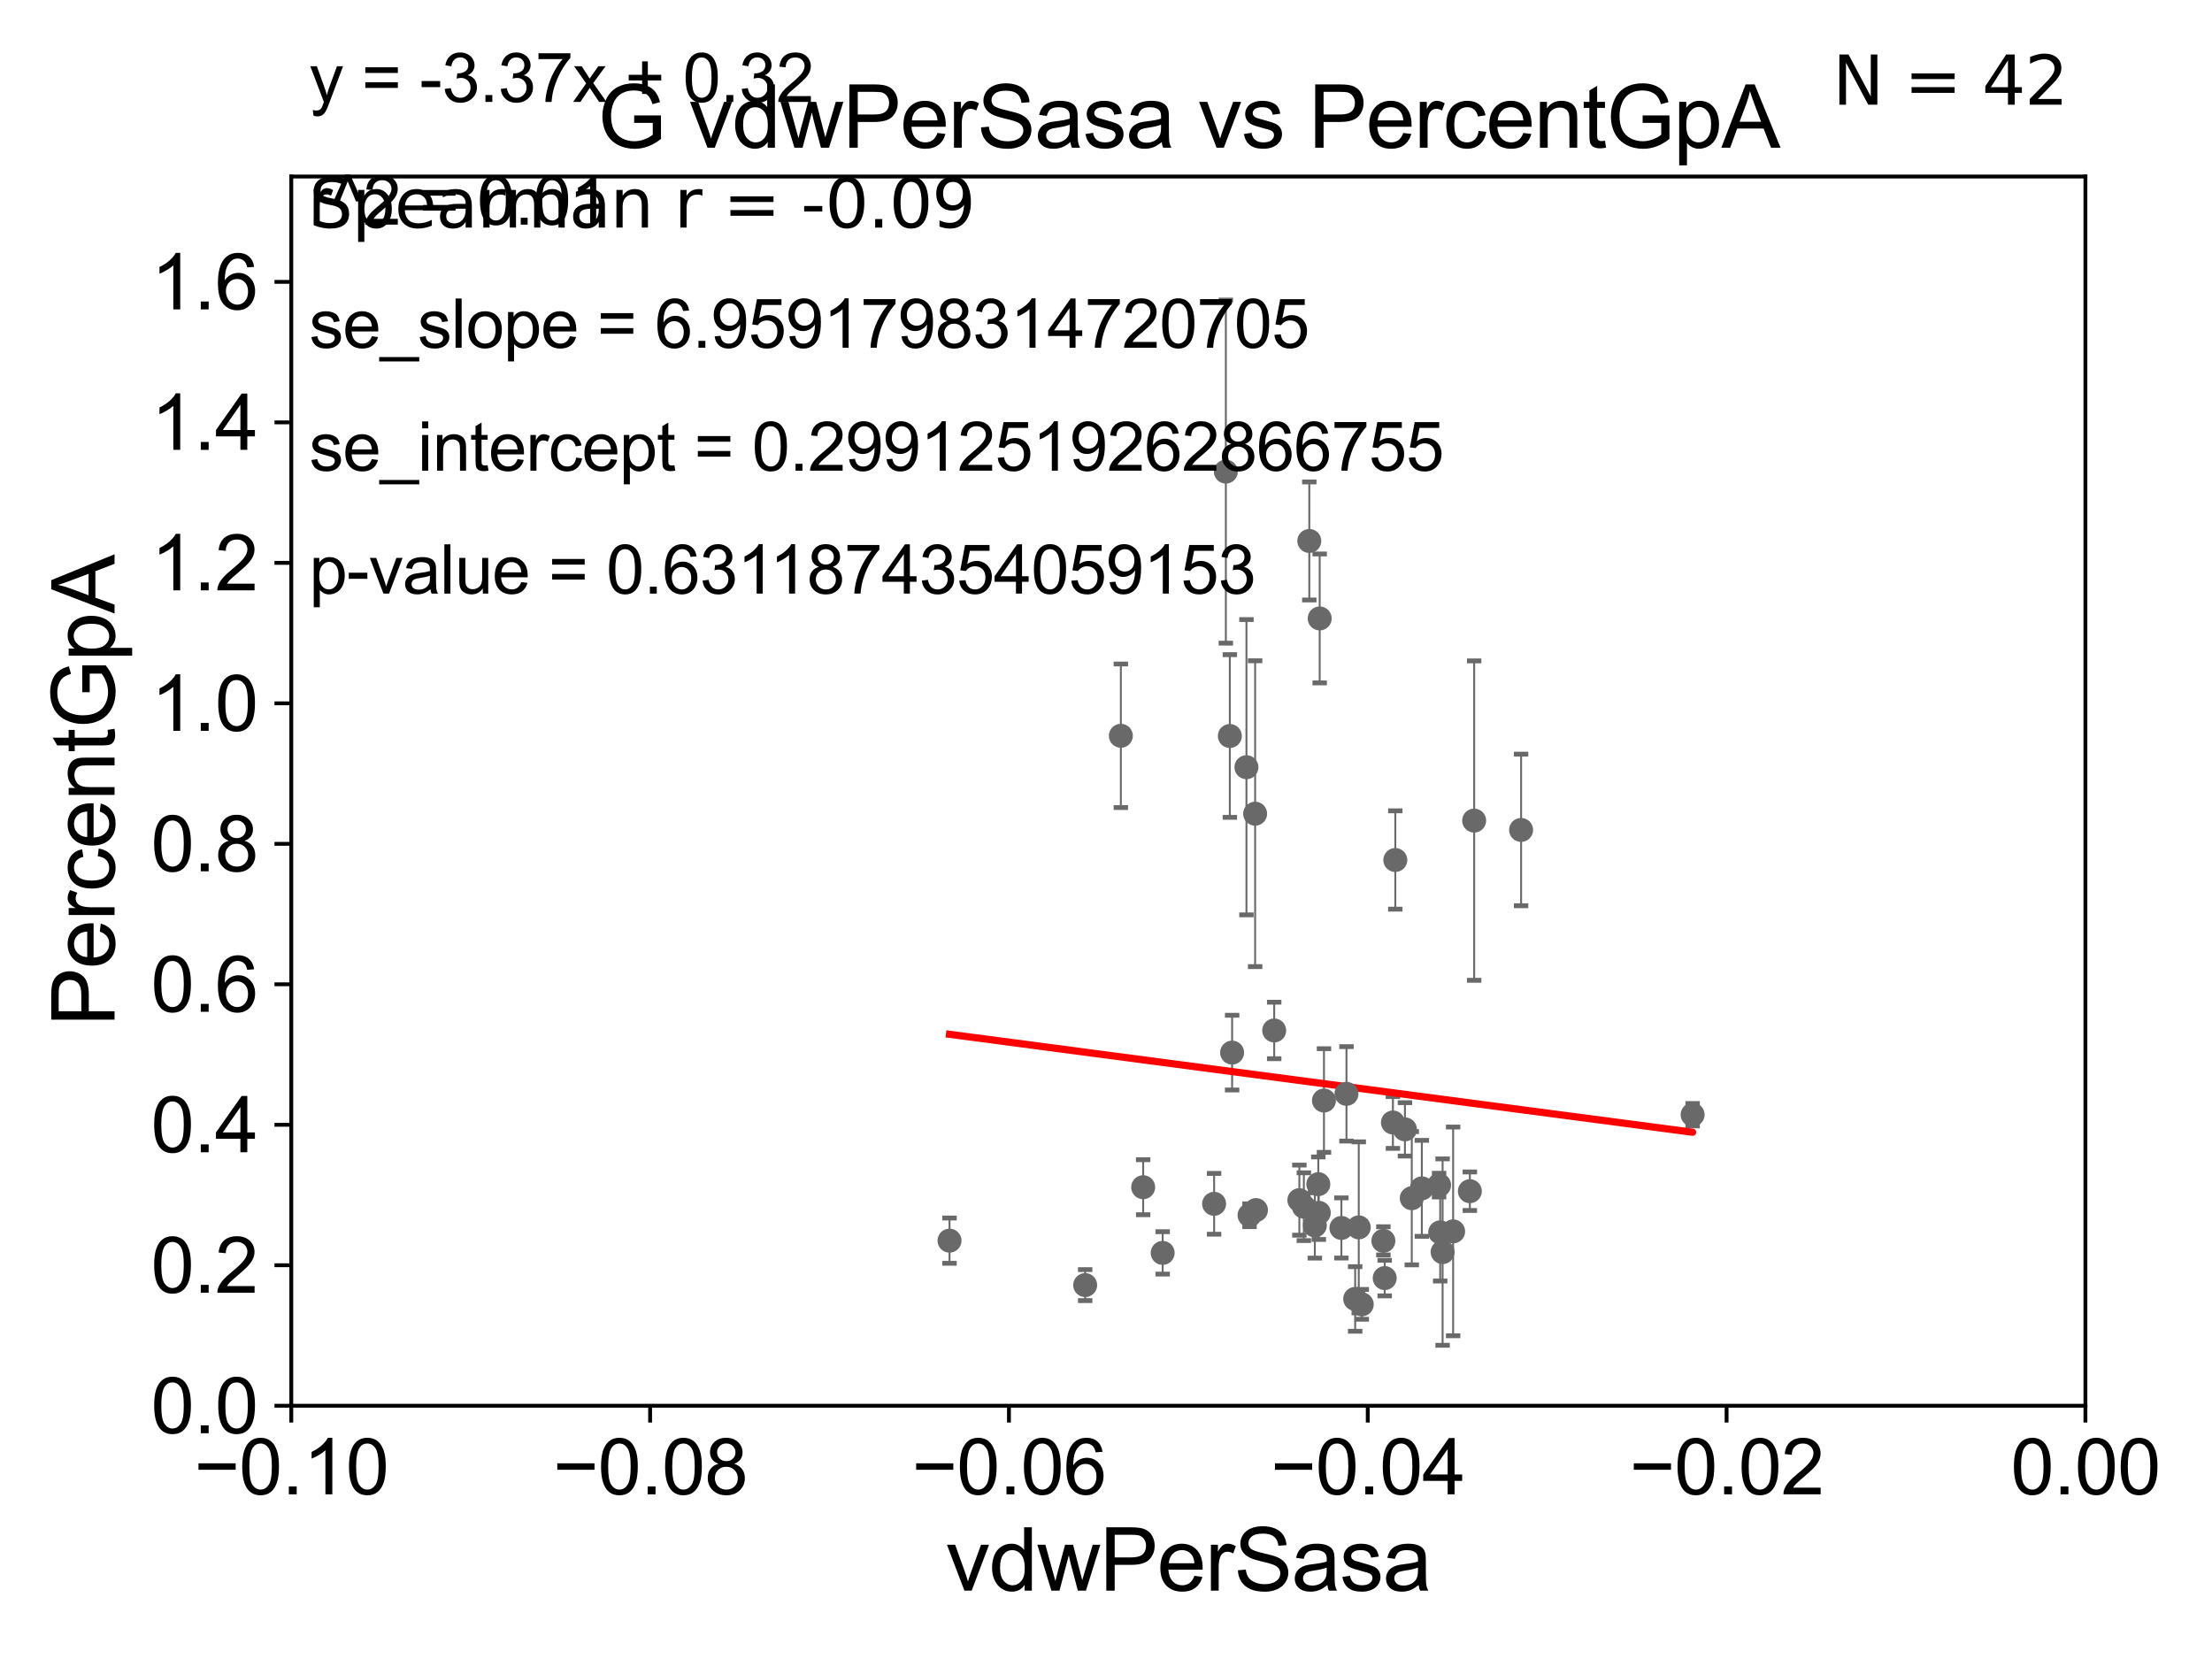 <?xml version="1.0" encoding="utf-8" standalone="no"?>
<!DOCTYPE svg PUBLIC "-//W3C//DTD SVG 1.1//EN"
  "http://www.w3.org/Graphics/SVG/1.1/DTD/svg11.dtd">
<svg xmlns:xlink="http://www.w3.org/1999/xlink" width="460.8pt" height="345.6pt" viewBox="0 0 460.8 345.6" xmlns="http://www.w3.org/2000/svg" version="1.1">
 <defs>
  <style type="text/css">*{stroke-linejoin: round; stroke-linecap: butt}</style>
 </defs>
 <g id="figure_1">
  <g id="patch_1">
   <path d="M 0 345.6 
L 460.8 345.6 
L 460.8 0 
L 0 0 
z
" style="fill: #ffffff"/>
  </g>
  <g id="axes_1">
   <g id="patch_2">
    <path d="M 60.68 292.84 
L 434.43 292.84 
L 434.43 36.775 
L 60.68 36.775 
z
" style="fill: #ffffff"/>
   </g>
   <g id="PathCollection_1">
    <defs>
     <path id="m22c828232a" d="M 0 1.118 
C 0.297 1.118 0.581 1 0.791 0.791 
C 1 0.581 1.118 0.297 1.118 0 
C 1.118 -0.297 1 -0.581 0.791 -0.791 
C 0.581 -1 0.297 -1.118 0 -1.118 
C -0.297 -1.118 -0.581 -1 -0.791 -0.791 
C -1 -0.581 -1.118 -0.297 -1.118 0 
C -1.118 0.297 -1 0.581 -0.791 0.791 
C -0.581 1 -0.297 1.118 0 1.118 
z
" style="stroke: #696969"/>
    </defs>
    <g clip-path="url(#pa819336edc)">
     <use xlink:href="#m22c828232a" x="197.802" y="258.452" style="fill: #696969; stroke: #696969"/>
     <use xlink:href="#m22c828232a" x="275.807" y="229.259" style="fill: #696969; stroke: #696969"/>
     <use xlink:href="#m22c828232a" x="238.143" y="247.319" style="fill: #696969; stroke: #696969"/>
     <use xlink:href="#m22c828232a" x="271.618" y="251.376" style="fill: #696969; stroke: #696969"/>
     <use xlink:href="#m22c828232a" x="300.522" y="260.834" style="fill: #696969; stroke: #696969"/>
     <use xlink:href="#m22c828232a" x="283.681" y="271.722" style="fill: #696969; stroke: #696969"/>
     <use xlink:href="#m22c828232a" x="273.904" y="255.283" style="fill: #696969; stroke: #696969"/>
     <use xlink:href="#m22c828232a" x="306.197" y="248.15" style="fill: #696969; stroke: #696969"/>
     <use xlink:href="#m22c828232a" x="288.458" y="266.248" style="fill: #696969; stroke: #696969"/>
     <use xlink:href="#m22c828232a" x="270.68" y="250.009" style="fill: #696969; stroke: #696969"/>
     <use xlink:href="#m22c828232a" x="290.17" y="233.836" style="fill: #696969; stroke: #696969"/>
     <use xlink:href="#m22c828232a" x="279.437" y="255.803" style="fill: #696969; stroke: #696969"/>
     <use xlink:href="#m22c828232a" x="261.466" y="169.507" style="fill: #696969; stroke: #696969"/>
     <use xlink:href="#m22c828232a" x="302.714" y="256.522" style="fill: #696969; stroke: #696969"/>
     <use xlink:href="#m22c828232a" x="256.672" y="219.277" style="fill: #696969; stroke: #696969"/>
     <use xlink:href="#m22c828232a" x="261.639" y="252.081" style="fill: #696969; stroke: #696969"/>
     <use xlink:href="#m22c828232a" x="282.309" y="270.59" style="fill: #696969; stroke: #696969"/>
     <use xlink:href="#m22c828232a" x="307.096" y="170.946" style="fill: #696969; stroke: #696969"/>
     <use xlink:href="#m22c828232a" x="294.098" y="249.613" style="fill: #696969; stroke: #696969"/>
     <use xlink:href="#m22c828232a" x="274.731" y="252.65" style="fill: #696969; stroke: #696969"/>
     <use xlink:href="#m22c828232a" x="265.438" y="214.664" style="fill: #696969; stroke: #696969"/>
     <use xlink:href="#m22c828232a" x="233.496" y="153.276" style="fill: #696969; stroke: #696969"/>
     <use xlink:href="#m22c828232a" x="290.668" y="179.153" style="fill: #696969; stroke: #696969"/>
     <use xlink:href="#m22c828232a" x="352.604" y="232.212" style="fill: #696969; stroke: #696969"/>
     <use xlink:href="#m22c828232a" x="252.921" y="250.776" style="fill: #696969; stroke: #696969"/>
     <use xlink:href="#m22c828232a" x="299.791" y="246.885" style="fill: #696969; stroke: #696969"/>
     <use xlink:href="#m22c828232a" x="296.196" y="247.556" style="fill: #696969; stroke: #696969"/>
     <use xlink:href="#m22c828232a" x="256.2" y="153.321" style="fill: #696969; stroke: #696969"/>
     <use xlink:href="#m22c828232a" x="274.629" y="246.685" style="fill: #696969; stroke: #696969"/>
     <use xlink:href="#m22c828232a" x="259.658" y="159.824" style="fill: #696969; stroke: #696969"/>
     <use xlink:href="#m22c828232a" x="255.366" y="98.244" style="fill: #696969; stroke: #696969"/>
     <use xlink:href="#m22c828232a" x="300.019" y="256.723" style="fill: #696969; stroke: #696969"/>
     <use xlink:href="#m22c828232a" x="226.061" y="267.707" style="fill: #696969; stroke: #696969"/>
     <use xlink:href="#m22c828232a" x="316.872" y="172.893" style="fill: #696969; stroke: #696969"/>
     <use xlink:href="#m22c828232a" x="280.495" y="227.866" style="fill: #696969; stroke: #696969"/>
     <use xlink:href="#m22c828232a" x="274.915" y="128.83" style="fill: #696969; stroke: #696969"/>
     <use xlink:href="#m22c828232a" x="288.184" y="258.487" style="fill: #696969; stroke: #696969"/>
     <use xlink:href="#m22c828232a" x="292.674" y="235.267" style="fill: #696969; stroke: #696969"/>
     <use xlink:href="#m22c828232a" x="283.054" y="255.685" style="fill: #696969; stroke: #696969"/>
     <use xlink:href="#m22c828232a" x="260.3" y="253.157" style="fill: #696969; stroke: #696969"/>
     <use xlink:href="#m22c828232a" x="272.752" y="112.694" style="fill: #696969; stroke: #696969"/>
     <use xlink:href="#m22c828232a" x="242.205" y="261.002" style="fill: #696969; stroke: #696969"/>
    </g>
   </g>
   <g id="matplotlib.axis_1">
    <g id="xtick_1">
     <g id="line2d_1">
      <defs>
       <path id="ma08e9f7b9a" d="M 0 0 
L 0 3.5 
" style="stroke: #000000; stroke-width: 0.8"/>
      </defs>
      <g>
       <use xlink:href="#ma08e9f7b9a" x="60.68" y="292.84" style="stroke: #000000; stroke-width: 0.8"/>
      </g>
     </g>
     <g id="text_1">
      <!-- −0.10 -->
      <g transform="translate(40.439 311.293)scale(0.16 -0.16)">
       <defs>
        <path id="ArialMT-2212" d="M 3381 1997 
L 356 1997 
L 356 2522 
L 3381 2522 
L 3381 1997 
z
" transform="scale(0.016)"/>
        <path id="ArialMT-30" d="M 266 2259 
Q 266 3072 433 3567 
Q 600 4063 929 4331 
Q 1259 4600 1759 4600 
Q 2128 4600 2406 4451 
Q 2684 4303 2865 4023 
Q 3047 3744 3150 3342 
Q 3253 2941 3253 2259 
Q 3253 1453 3087 958 
Q 2922 463 2592 192 
Q 2263 -78 1759 -78 
Q 1097 -78 719 397 
Q 266 969 266 2259 
z
M 844 2259 
Q 844 1131 1108 757 
Q 1372 384 1759 384 
Q 2147 384 2411 759 
Q 2675 1134 2675 2259 
Q 2675 3391 2411 3762 
Q 2147 4134 1753 4134 
Q 1366 4134 1134 3806 
Q 844 3388 844 2259 
z
" transform="scale(0.016)"/>
        <path id="ArialMT-2e" d="M 581 0 
L 581 641 
L 1222 641 
L 1222 0 
L 581 0 
z
" transform="scale(0.016)"/>
        <path id="ArialMT-31" d="M 2384 0 
L 1822 0 
L 1822 3584 
Q 1619 3391 1289 3197 
Q 959 3003 697 2906 
L 697 3450 
Q 1169 3672 1522 3987 
Q 1875 4303 2022 4600 
L 2384 4600 
L 2384 0 
z
" transform="scale(0.016)"/>
       </defs>
       <use xlink:href="#ArialMT-2212"/>
       <use xlink:href="#ArialMT-30" x="58.398"/>
       <use xlink:href="#ArialMT-2e" x="114.014"/>
       <use xlink:href="#ArialMT-31" x="141.797"/>
       <use xlink:href="#ArialMT-30" x="197.412"/>
      </g>
     </g>
    </g>
    <g id="xtick_2">
     <g id="line2d_2">
      <g>
       <use xlink:href="#ma08e9f7b9a" x="135.43" y="292.84" style="stroke: #000000; stroke-width: 0.8"/>
      </g>
     </g>
     <g id="text_2">
      <!-- −0.08 -->
      <g transform="translate(115.189 311.293)scale(0.16 -0.16)">
       <defs>
        <path id="ArialMT-38" d="M 1131 2484 
Q 781 2613 612 2850 
Q 444 3088 444 3419 
Q 444 3919 803 4259 
Q 1163 4600 1759 4600 
Q 2359 4600 2725 4251 
Q 3091 3903 3091 3403 
Q 3091 3084 2923 2848 
Q 2756 2613 2416 2484 
Q 2838 2347 3058 2040 
Q 3278 1734 3278 1309 
Q 3278 722 2862 322 
Q 2447 -78 1769 -78 
Q 1091 -78 675 323 
Q 259 725 259 1325 
Q 259 1772 486 2073 
Q 713 2375 1131 2484 
z
M 1019 3438 
Q 1019 3113 1228 2906 
Q 1438 2700 1772 2700 
Q 2097 2700 2305 2904 
Q 2513 3109 2513 3406 
Q 2513 3716 2298 3927 
Q 2084 4138 1766 4138 
Q 1444 4138 1231 3931 
Q 1019 3725 1019 3438 
z
M 838 1322 
Q 838 1081 952 856 
Q 1066 631 1291 507 
Q 1516 384 1775 384 
Q 2178 384 2440 643 
Q 2703 903 2703 1303 
Q 2703 1709 2433 1975 
Q 2163 2241 1756 2241 
Q 1359 2241 1098 1978 
Q 838 1716 838 1322 
z
" transform="scale(0.016)"/>
       </defs>
       <use xlink:href="#ArialMT-2212"/>
       <use xlink:href="#ArialMT-30" x="58.398"/>
       <use xlink:href="#ArialMT-2e" x="114.014"/>
       <use xlink:href="#ArialMT-30" x="141.797"/>
       <use xlink:href="#ArialMT-38" x="197.412"/>
      </g>
     </g>
    </g>
    <g id="xtick_3">
     <g id="line2d_3">
      <g>
       <use xlink:href="#ma08e9f7b9a" x="210.18" y="292.84" style="stroke: #000000; stroke-width: 0.8"/>
      </g>
     </g>
     <g id="text_3">
      <!-- −0.06 -->
      <g transform="translate(189.939 311.293)scale(0.16 -0.16)">
       <defs>
        <path id="ArialMT-36" d="M 3184 3459 
L 2625 3416 
Q 2550 3747 2413 3897 
Q 2184 4138 1850 4138 
Q 1581 4138 1378 3988 
Q 1113 3794 959 3422 
Q 806 3050 800 2363 
Q 1003 2672 1297 2822 
Q 1591 2972 1913 2972 
Q 2475 2972 2870 2558 
Q 3266 2144 3266 1488 
Q 3266 1056 3080 686 
Q 2894 316 2569 119 
Q 2244 -78 1831 -78 
Q 1128 -78 684 439 
Q 241 956 241 2144 
Q 241 3472 731 4075 
Q 1159 4600 1884 4600 
Q 2425 4600 2770 4297 
Q 3116 3994 3184 3459 
z
M 888 1484 
Q 888 1194 1011 928 
Q 1134 663 1356 523 
Q 1578 384 1822 384 
Q 2178 384 2434 671 
Q 2691 959 2691 1453 
Q 2691 1928 2437 2201 
Q 2184 2475 1800 2475 
Q 1419 2475 1153 2201 
Q 888 1928 888 1484 
z
" transform="scale(0.016)"/>
       </defs>
       <use xlink:href="#ArialMT-2212"/>
       <use xlink:href="#ArialMT-30" x="58.398"/>
       <use xlink:href="#ArialMT-2e" x="114.014"/>
       <use xlink:href="#ArialMT-30" x="141.797"/>
       <use xlink:href="#ArialMT-36" x="197.412"/>
      </g>
     </g>
    </g>
    <g id="xtick_4">
     <g id="line2d_4">
      <g>
       <use xlink:href="#ma08e9f7b9a" x="284.93" y="292.84" style="stroke: #000000; stroke-width: 0.8"/>
      </g>
     </g>
     <g id="text_4">
      <!-- −0.04 -->
      <g transform="translate(264.689 311.293)scale(0.16 -0.16)">
       <defs>
        <path id="ArialMT-34" d="M 2069 0 
L 2069 1097 
L 81 1097 
L 81 1613 
L 2172 4581 
L 2631 4581 
L 2631 1613 
L 3250 1613 
L 3250 1097 
L 2631 1097 
L 2631 0 
L 2069 0 
z
M 2069 1613 
L 2069 3678 
L 634 1613 
L 2069 1613 
z
" transform="scale(0.016)"/>
       </defs>
       <use xlink:href="#ArialMT-2212"/>
       <use xlink:href="#ArialMT-30" x="58.398"/>
       <use xlink:href="#ArialMT-2e" x="114.014"/>
       <use xlink:href="#ArialMT-30" x="141.797"/>
       <use xlink:href="#ArialMT-34" x="197.412"/>
      </g>
     </g>
    </g>
    <g id="xtick_5">
     <g id="line2d_5">
      <g>
       <use xlink:href="#ma08e9f7b9a" x="359.68" y="292.84" style="stroke: #000000; stroke-width: 0.8"/>
      </g>
     </g>
     <g id="text_5">
      <!-- −0.02 -->
      <g transform="translate(339.439 311.293)scale(0.16 -0.16)">
       <defs>
        <path id="ArialMT-32" d="M 3222 541 
L 3222 0 
L 194 0 
Q 188 203 259 391 
Q 375 700 629 1000 
Q 884 1300 1366 1694 
Q 2113 2306 2375 2664 
Q 2638 3022 2638 3341 
Q 2638 3675 2398 3904 
Q 2159 4134 1775 4134 
Q 1369 4134 1125 3890 
Q 881 3647 878 3216 
L 300 3275 
Q 359 3922 746 4261 
Q 1134 4600 1788 4600 
Q 2447 4600 2831 4234 
Q 3216 3869 3216 3328 
Q 3216 3053 3103 2787 
Q 2991 2522 2730 2228 
Q 2469 1934 1863 1422 
Q 1356 997 1212 845 
Q 1069 694 975 541 
L 3222 541 
z
" transform="scale(0.016)"/>
       </defs>
       <use xlink:href="#ArialMT-2212"/>
       <use xlink:href="#ArialMT-30" x="58.398"/>
       <use xlink:href="#ArialMT-2e" x="114.014"/>
       <use xlink:href="#ArialMT-30" x="141.797"/>
       <use xlink:href="#ArialMT-32" x="197.412"/>
      </g>
     </g>
    </g>
    <g id="xtick_6">
     <g id="line2d_6">
      <g>
       <use xlink:href="#ma08e9f7b9a" x="434.43" y="292.84" style="stroke: #000000; stroke-width: 0.8"/>
      </g>
     </g>
     <g id="text_6">
      <!-- 0.00 -->
      <g transform="translate(418.861 311.293)scale(0.16 -0.16)">
       <use xlink:href="#ArialMT-30"/>
       <use xlink:href="#ArialMT-2e" x="55.615"/>
       <use xlink:href="#ArialMT-30" x="83.398"/>
       <use xlink:href="#ArialMT-30" x="139.014"/>
      </g>
     </g>
    </g>
    <g id="text_7">
     <!-- vdwPerSasa -->
     <g transform="translate(197.033 331.357)scale(0.18 -0.18)">
      <defs>
       <path id="ArialMT-76" d="M 1344 0 
L 81 3319 
L 675 3319 
L 1388 1331 
Q 1503 1009 1600 663 
Q 1675 925 1809 1294 
L 2547 3319 
L 3125 3319 
L 1869 0 
L 1344 0 
z
" transform="scale(0.016)"/>
       <path id="ArialMT-64" d="M 2575 0 
L 2575 419 
Q 2259 -75 1647 -75 
Q 1250 -75 917 144 
Q 584 363 401 755 
Q 219 1147 219 1656 
Q 219 2153 384 2558 
Q 550 2963 881 3178 
Q 1213 3394 1622 3394 
Q 1922 3394 2156 3267 
Q 2391 3141 2538 2938 
L 2538 4581 
L 3097 4581 
L 3097 0 
L 2575 0 
z
M 797 1656 
Q 797 1019 1065 703 
Q 1334 388 1700 388 
Q 2069 388 2326 689 
Q 2584 991 2584 1609 
Q 2584 2291 2321 2609 
Q 2059 2928 1675 2928 
Q 1300 2928 1048 2622 
Q 797 2316 797 1656 
z
" transform="scale(0.016)"/>
       <path id="ArialMT-77" d="M 1034 0 
L 19 3319 
L 600 3319 
L 1128 1403 
L 1325 691 
Q 1338 744 1497 1375 
L 2025 3319 
L 2603 3319 
L 3100 1394 
L 3266 759 
L 3456 1400 
L 4025 3319 
L 4572 3319 
L 3534 0 
L 2950 0 
L 2422 1988 
L 2294 2553 
L 1622 0 
L 1034 0 
z
" transform="scale(0.016)"/>
       <path id="ArialMT-50" d="M 494 0 
L 494 4581 
L 2222 4581 
Q 2678 4581 2919 4538 
Q 3256 4481 3484 4323 
Q 3713 4166 3852 3881 
Q 3991 3597 3991 3256 
Q 3991 2672 3619 2267 
Q 3247 1863 2275 1863 
L 1100 1863 
L 1100 0 
L 494 0 
z
M 1100 2403 
L 2284 2403 
Q 2872 2403 3119 2622 
Q 3366 2841 3366 3238 
Q 3366 3525 3220 3729 
Q 3075 3934 2838 4000 
Q 2684 4041 2272 4041 
L 1100 4041 
L 1100 2403 
z
" transform="scale(0.016)"/>
       <path id="ArialMT-65" d="M 2694 1069 
L 3275 997 
Q 3138 488 2766 206 
Q 2394 -75 1816 -75 
Q 1088 -75 661 373 
Q 234 822 234 1631 
Q 234 2469 665 2931 
Q 1097 3394 1784 3394 
Q 2450 3394 2872 2941 
Q 3294 2488 3294 1666 
Q 3294 1616 3291 1516 
L 816 1516 
Q 847 969 1125 678 
Q 1403 388 1819 388 
Q 2128 388 2347 550 
Q 2566 713 2694 1069 
z
M 847 1978 
L 2700 1978 
Q 2663 2397 2488 2606 
Q 2219 2931 1791 2931 
Q 1403 2931 1139 2672 
Q 875 2413 847 1978 
z
" transform="scale(0.016)"/>
       <path id="ArialMT-72" d="M 416 0 
L 416 3319 
L 922 3319 
L 922 2816 
Q 1116 3169 1280 3281 
Q 1444 3394 1641 3394 
Q 1925 3394 2219 3213 
L 2025 2691 
Q 1819 2813 1613 2813 
Q 1428 2813 1281 2702 
Q 1134 2591 1072 2394 
Q 978 2094 978 1738 
L 978 0 
L 416 0 
z
" transform="scale(0.016)"/>
       <path id="ArialMT-53" d="M 288 1472 
L 859 1522 
Q 900 1178 1048 958 
Q 1197 738 1509 602 
Q 1822 466 2213 466 
Q 2559 466 2825 569 
Q 3091 672 3220 851 
Q 3350 1031 3350 1244 
Q 3350 1459 3225 1620 
Q 3100 1781 2813 1891 
Q 2628 1963 1997 2114 
Q 1366 2266 1113 2400 
Q 784 2572 623 2826 
Q 463 3081 463 3397 
Q 463 3744 659 4045 
Q 856 4347 1234 4503 
Q 1613 4659 2075 4659 
Q 2584 4659 2973 4495 
Q 3363 4331 3572 4012 
Q 3781 3694 3797 3291 
L 3216 3247 
Q 3169 3681 2898 3903 
Q 2628 4125 2100 4125 
Q 1550 4125 1298 3923 
Q 1047 3722 1047 3438 
Q 1047 3191 1225 3031 
Q 1400 2872 2139 2705 
Q 2878 2538 3153 2413 
Q 3553 2228 3743 1945 
Q 3934 1663 3934 1294 
Q 3934 928 3725 604 
Q 3516 281 3123 101 
Q 2731 -78 2241 -78 
Q 1619 -78 1198 103 
Q 778 284 539 648 
Q 300 1013 288 1472 
z
" transform="scale(0.016)"/>
       <path id="ArialMT-61" d="M 2588 409 
Q 2275 144 1986 34 
Q 1697 -75 1366 -75 
Q 819 -75 525 192 
Q 231 459 231 875 
Q 231 1119 342 1320 
Q 453 1522 633 1644 
Q 813 1766 1038 1828 
Q 1203 1872 1538 1913 
Q 2219 1994 2541 2106 
Q 2544 2222 2544 2253 
Q 2544 2597 2384 2738 
Q 2169 2928 1744 2928 
Q 1347 2928 1158 2789 
Q 969 2650 878 2297 
L 328 2372 
Q 403 2725 575 2942 
Q 747 3159 1072 3276 
Q 1397 3394 1825 3394 
Q 2250 3394 2515 3294 
Q 2781 3194 2906 3042 
Q 3031 2891 3081 2659 
Q 3109 2516 3109 2141 
L 3109 1391 
Q 3109 606 3145 398 
Q 3181 191 3288 0 
L 2700 0 
Q 2613 175 2588 409 
z
M 2541 1666 
Q 2234 1541 1622 1453 
Q 1275 1403 1131 1340 
Q 988 1278 909 1158 
Q 831 1038 831 891 
Q 831 666 1001 516 
Q 1172 366 1500 366 
Q 1825 366 2078 508 
Q 2331 650 2450 897 
Q 2541 1088 2541 1459 
L 2541 1666 
z
" transform="scale(0.016)"/>
       <path id="ArialMT-73" d="M 197 991 
L 753 1078 
Q 800 744 1014 566 
Q 1228 388 1613 388 
Q 2000 388 2187 545 
Q 2375 703 2375 916 
Q 2375 1106 2209 1216 
Q 2094 1291 1634 1406 
Q 1016 1563 777 1677 
Q 538 1791 414 1992 
Q 291 2194 291 2438 
Q 291 2659 392 2848 
Q 494 3038 669 3163 
Q 800 3259 1026 3326 
Q 1253 3394 1513 3394 
Q 1903 3394 2198 3281 
Q 2494 3169 2634 2976 
Q 2775 2784 2828 2463 
L 2278 2388 
Q 2241 2644 2061 2787 
Q 1881 2931 1553 2931 
Q 1166 2931 1000 2803 
Q 834 2675 834 2503 
Q 834 2394 903 2306 
Q 972 2216 1119 2156 
Q 1203 2125 1616 2013 
Q 2213 1853 2448 1751 
Q 2684 1650 2818 1456 
Q 2953 1263 2953 975 
Q 2953 694 2789 445 
Q 2625 197 2315 61 
Q 2006 -75 1616 -75 
Q 969 -75 630 194 
Q 291 463 197 991 
z
" transform="scale(0.016)"/>
      </defs>
      <use xlink:href="#ArialMT-76"/>
      <use xlink:href="#ArialMT-64" x="50"/>
      <use xlink:href="#ArialMT-77" x="105.615"/>
      <use xlink:href="#ArialMT-50" x="177.832"/>
      <use xlink:href="#ArialMT-65" x="244.531"/>
      <use xlink:href="#ArialMT-72" x="300.146"/>
      <use xlink:href="#ArialMT-53" x="333.447"/>
      <use xlink:href="#ArialMT-61" x="400.146"/>
      <use xlink:href="#ArialMT-73" x="455.762"/>
      <use xlink:href="#ArialMT-61" x="505.762"/>
     </g>
    </g>
   </g>
   <g id="matplotlib.axis_2">
    <g id="ytick_1">
     <g id="line2d_7">
      <defs>
       <path id="m7a5f8e7dba" d="M 0 0 
L -3.5 0 
" style="stroke: #000000; stroke-width: 0.8"/>
      </defs>
      <g>
       <use xlink:href="#m7a5f8e7dba" x="60.68" y="292.84" style="stroke: #000000; stroke-width: 0.8"/>
      </g>
     </g>
     <g id="text_8">
      <!-- 0.0 -->
      <g transform="translate(31.44 298.566)scale(0.16 -0.16)">
       <use xlink:href="#ArialMT-30"/>
       <use xlink:href="#ArialMT-2e" x="55.615"/>
       <use xlink:href="#ArialMT-30" x="83.398"/>
      </g>
     </g>
    </g>
    <g id="ytick_2">
     <g id="line2d_8">
      <g>
       <use xlink:href="#m7a5f8e7dba" x="60.68" y="263.575" style="stroke: #000000; stroke-width: 0.8"/>
      </g>
     </g>
     <g id="text_9">
      <!-- 0.2 -->
      <g transform="translate(31.44 269.302)scale(0.16 -0.16)">
       <use xlink:href="#ArialMT-30"/>
       <use xlink:href="#ArialMT-2e" x="55.615"/>
       <use xlink:href="#ArialMT-32" x="83.398"/>
      </g>
     </g>
    </g>
    <g id="ytick_3">
     <g id="line2d_9">
      <g>
       <use xlink:href="#m7a5f8e7dba" x="60.68" y="234.311" style="stroke: #000000; stroke-width: 0.8"/>
      </g>
     </g>
     <g id="text_10">
      <!-- 0.4 -->
      <g transform="translate(31.44 240.037)scale(0.16 -0.16)">
       <use xlink:href="#ArialMT-30"/>
       <use xlink:href="#ArialMT-2e" x="55.615"/>
       <use xlink:href="#ArialMT-34" x="83.398"/>
      </g>
     </g>
    </g>
    <g id="ytick_4">
     <g id="line2d_10">
      <g>
       <use xlink:href="#m7a5f8e7dba" x="60.68" y="205.046" style="stroke: #000000; stroke-width: 0.8"/>
      </g>
     </g>
     <g id="text_11">
      <!-- 0.6 -->
      <g transform="translate(31.44 210.772)scale(0.16 -0.16)">
       <use xlink:href="#ArialMT-30"/>
       <use xlink:href="#ArialMT-2e" x="55.615"/>
       <use xlink:href="#ArialMT-36" x="83.398"/>
      </g>
     </g>
    </g>
    <g id="ytick_5">
     <g id="line2d_11">
      <g>
       <use xlink:href="#m7a5f8e7dba" x="60.68" y="175.782" style="stroke: #000000; stroke-width: 0.8"/>
      </g>
     </g>
     <g id="text_12">
      <!-- 0.8 -->
      <g transform="translate(31.44 181.508)scale(0.16 -0.16)">
       <use xlink:href="#ArialMT-30"/>
       <use xlink:href="#ArialMT-2e" x="55.615"/>
       <use xlink:href="#ArialMT-38" x="83.398"/>
      </g>
     </g>
    </g>
    <g id="ytick_6">
     <g id="line2d_12">
      <g>
       <use xlink:href="#m7a5f8e7dba" x="60.68" y="146.517" style="stroke: #000000; stroke-width: 0.8"/>
      </g>
     </g>
     <g id="text_13">
      <!-- 1.0 -->
      <g transform="translate(31.44 152.243)scale(0.16 -0.16)">
       <use xlink:href="#ArialMT-31"/>
       <use xlink:href="#ArialMT-2e" x="55.615"/>
       <use xlink:href="#ArialMT-30" x="83.398"/>
      </g>
     </g>
    </g>
    <g id="ytick_7">
     <g id="line2d_13">
      <g>
       <use xlink:href="#m7a5f8e7dba" x="60.68" y="117.252" style="stroke: #000000; stroke-width: 0.8"/>
      </g>
     </g>
     <g id="text_14">
      <!-- 1.2 -->
      <g transform="translate(31.44 122.979)scale(0.16 -0.16)">
       <use xlink:href="#ArialMT-31"/>
       <use xlink:href="#ArialMT-2e" x="55.615"/>
       <use xlink:href="#ArialMT-32" x="83.398"/>
      </g>
     </g>
    </g>
    <g id="ytick_8">
     <g id="line2d_14">
      <g>
       <use xlink:href="#m7a5f8e7dba" x="60.68" y="87.988" style="stroke: #000000; stroke-width: 0.8"/>
      </g>
     </g>
     <g id="text_15">
      <!-- 1.4 -->
      <g transform="translate(31.44 93.714)scale(0.16 -0.16)">
       <use xlink:href="#ArialMT-31"/>
       <use xlink:href="#ArialMT-2e" x="55.615"/>
       <use xlink:href="#ArialMT-34" x="83.398"/>
      </g>
     </g>
    </g>
    <g id="ytick_9">
     <g id="line2d_15">
      <g>
       <use xlink:href="#m7a5f8e7dba" x="60.68" y="58.723" style="stroke: #000000; stroke-width: 0.8"/>
      </g>
     </g>
     <g id="text_16">
      <!-- 1.6 -->
      <g transform="translate(31.44 64.45)scale(0.16 -0.16)">
       <use xlink:href="#ArialMT-31"/>
       <use xlink:href="#ArialMT-2e" x="55.615"/>
       <use xlink:href="#ArialMT-36" x="83.398"/>
      </g>
     </g>
    </g>
    <g id="text_17">
     <!-- PercentGpA -->
     <g transform="translate(23.863 213.831)rotate(-90)scale(0.18 -0.18)">
      <defs>
       <path id="ArialMT-63" d="M 2588 1216 
L 3141 1144 
Q 3050 572 2676 248 
Q 2303 -75 1759 -75 
Q 1078 -75 664 370 
Q 250 816 250 1647 
Q 250 2184 428 2587 
Q 606 2991 970 3192 
Q 1334 3394 1763 3394 
Q 2303 3394 2647 3120 
Q 2991 2847 3088 2344 
L 2541 2259 
Q 2463 2594 2264 2762 
Q 2066 2931 1784 2931 
Q 1359 2931 1093 2626 
Q 828 2322 828 1663 
Q 828 994 1084 691 
Q 1341 388 1753 388 
Q 2084 388 2306 591 
Q 2528 794 2588 1216 
z
" transform="scale(0.016)"/>
       <path id="ArialMT-6e" d="M 422 0 
L 422 3319 
L 928 3319 
L 928 2847 
Q 1294 3394 1984 3394 
Q 2284 3394 2536 3286 
Q 2788 3178 2913 3003 
Q 3038 2828 3088 2588 
Q 3119 2431 3119 2041 
L 3119 0 
L 2556 0 
L 2556 2019 
Q 2556 2363 2490 2533 
Q 2425 2703 2258 2804 
Q 2091 2906 1866 2906 
Q 1506 2906 1245 2678 
Q 984 2450 984 1813 
L 984 0 
L 422 0 
z
" transform="scale(0.016)"/>
       <path id="ArialMT-74" d="M 1650 503 
L 1731 6 
Q 1494 -44 1306 -44 
Q 1000 -44 831 53 
Q 663 150 594 308 
Q 525 466 525 972 
L 525 2881 
L 113 2881 
L 113 3319 
L 525 3319 
L 525 4141 
L 1084 4478 
L 1084 3319 
L 1650 3319 
L 1650 2881 
L 1084 2881 
L 1084 941 
Q 1084 700 1114 631 
Q 1144 563 1211 522 
Q 1278 481 1403 481 
Q 1497 481 1650 503 
z
" transform="scale(0.016)"/>
       <path id="ArialMT-47" d="M 2638 1797 
L 2638 2334 
L 4578 2338 
L 4578 638 
Q 4131 281 3656 101 
Q 3181 -78 2681 -78 
Q 2006 -78 1454 211 
Q 903 500 622 1047 
Q 341 1594 341 2269 
Q 341 2938 620 3517 
Q 900 4097 1425 4378 
Q 1950 4659 2634 4659 
Q 3131 4659 3532 4498 
Q 3934 4338 4162 4050 
Q 4391 3763 4509 3300 
L 3963 3150 
Q 3859 3500 3706 3700 
Q 3553 3900 3268 4020 
Q 2984 4141 2638 4141 
Q 2222 4141 1919 4014 
Q 1616 3888 1430 3681 
Q 1244 3475 1141 3228 
Q 966 2803 966 2306 
Q 966 1694 1177 1281 
Q 1388 869 1791 669 
Q 2194 469 2647 469 
Q 3041 469 3416 620 
Q 3791 772 3984 944 
L 3984 1797 
L 2638 1797 
z
" transform="scale(0.016)"/>
       <path id="ArialMT-70" d="M 422 -1272 
L 422 3319 
L 934 3319 
L 934 2888 
Q 1116 3141 1344 3267 
Q 1572 3394 1897 3394 
Q 2322 3394 2647 3175 
Q 2972 2956 3137 2557 
Q 3303 2159 3303 1684 
Q 3303 1175 3120 767 
Q 2938 359 2589 142 
Q 2241 -75 1856 -75 
Q 1575 -75 1351 44 
Q 1128 163 984 344 
L 984 -1272 
L 422 -1272 
z
M 931 1641 
Q 931 1000 1190 694 
Q 1450 388 1819 388 
Q 2194 388 2461 705 
Q 2728 1022 2728 1688 
Q 2728 2322 2467 2637 
Q 2206 2953 1844 2953 
Q 1484 2953 1207 2617 
Q 931 2281 931 1641 
z
" transform="scale(0.016)"/>
       <path id="ArialMT-41" d="M -9 0 
L 1750 4581 
L 2403 4581 
L 4278 0 
L 3588 0 
L 3053 1388 
L 1138 1388 
L 634 0 
L -9 0 
z
M 1313 1881 
L 2866 1881 
L 2388 3150 
Q 2169 3728 2063 4100 
Q 1975 3659 1816 3225 
L 1313 1881 
z
" transform="scale(0.016)"/>
      </defs>
      <use xlink:href="#ArialMT-50"/>
      <use xlink:href="#ArialMT-65" x="66.699"/>
      <use xlink:href="#ArialMT-72" x="122.314"/>
      <use xlink:href="#ArialMT-63" x="155.615"/>
      <use xlink:href="#ArialMT-65" x="205.615"/>
      <use xlink:href="#ArialMT-6e" x="261.23"/>
      <use xlink:href="#ArialMT-74" x="316.846"/>
      <use xlink:href="#ArialMT-47" x="344.629"/>
      <use xlink:href="#ArialMT-70" x="422.412"/>
      <use xlink:href="#ArialMT-41" x="478.027"/>
     </g>
    </g>
   </g>
   <g id="LineCollection_1">
    <path d="M 197.802 263.167 
L 197.802 253.737 
" clip-path="url(#pa819336edc)" style="fill: none; stroke: #696969; stroke-width: 0.4"/>
    <path d="M 275.807 240.051 
L 275.807 218.466 
" clip-path="url(#pa819336edc)" style="fill: none; stroke: #696969; stroke-width: 0.4"/>
    <path d="M 238.143 253.048 
L 238.143 241.591 
" clip-path="url(#pa819336edc)" style="fill: none; stroke: #696969; stroke-width: 0.4"/>
    <path d="M 271.618 258.437 
L 271.618 244.315 
" clip-path="url(#pa819336edc)" style="fill: none; stroke: #696969; stroke-width: 0.4"/>
    <path d="M 300.522 280.25 
L 300.522 241.418 
" clip-path="url(#pa819336edc)" style="fill: none; stroke: #696969; stroke-width: 0.4"/>
    <path d="M 283.681 274.828 
L 283.681 268.615 
" clip-path="url(#pa819336edc)" style="fill: none; stroke: #696969; stroke-width: 0.4"/>
    <path d="M 273.904 262.089 
L 273.904 248.477 
" clip-path="url(#pa819336edc)" style="fill: none; stroke: #696969; stroke-width: 0.4"/>
    <path d="M 306.197 252.161 
L 306.197 244.14 
" clip-path="url(#pa819336edc)" style="fill: none; stroke: #696969; stroke-width: 0.4"/>
    <path d="M 288.458 269.956 
L 288.458 262.541 
" clip-path="url(#pa819336edc)" style="fill: none; stroke: #696969; stroke-width: 0.4"/>
    <path d="M 270.68 257.312 
L 270.68 242.705 
" clip-path="url(#pa819336edc)" style="fill: none; stroke: #696969; stroke-width: 0.4"/>
    <path d="M 290.17 239.232 
L 290.17 228.441 
" clip-path="url(#pa819336edc)" style="fill: none; stroke: #696969; stroke-width: 0.4"/>
    <path d="M 279.437 262.07 
L 279.437 249.537 
" clip-path="url(#pa819336edc)" style="fill: none; stroke: #696969; stroke-width: 0.4"/>
    <path d="M 261.466 201.362 
L 261.466 137.652 
" clip-path="url(#pa819336edc)" style="fill: none; stroke: #696969; stroke-width: 0.4"/>
    <path d="M 302.714 278.265 
L 302.714 234.779 
" clip-path="url(#pa819336edc)" style="fill: none; stroke: #696969; stroke-width: 0.4"/>
    <path d="M 256.672 227.063 
L 256.672 211.491 
" clip-path="url(#pa819336edc)" style="fill: none; stroke: #696969; stroke-width: 0.4"/>
    <path d="M 261.639 253.009 
L 261.639 251.154 
" clip-path="url(#pa819336edc)" style="fill: none; stroke: #696969; stroke-width: 0.4"/>
    <path d="M 282.309 277.318 
L 282.309 263.863 
" clip-path="url(#pa819336edc)" style="fill: none; stroke: #696969; stroke-width: 0.4"/>
    <path d="M 307.096 204.216 
L 307.096 137.675 
" clip-path="url(#pa819336edc)" style="fill: none; stroke: #696969; stroke-width: 0.4"/>
    <path d="M 294.098 263.493 
L 294.098 235.733 
" clip-path="url(#pa819336edc)" style="fill: none; stroke: #696969; stroke-width: 0.4"/>
    <path d="M 274.731 258.203 
L 274.731 247.098 
" clip-path="url(#pa819336edc)" style="fill: none; stroke: #696969; stroke-width: 0.4"/>
    <path d="M 265.438 220.552 
L 265.438 208.777 
" clip-path="url(#pa819336edc)" style="fill: none; stroke: #696969; stroke-width: 0.4"/>
    <path d="M 233.496 168.229 
L 233.496 138.323 
" clip-path="url(#pa819336edc)" style="fill: none; stroke: #696969; stroke-width: 0.4"/>
    <path d="M 290.668 189.393 
L 290.668 168.912 
" clip-path="url(#pa819336edc)" style="fill: none; stroke: #696969; stroke-width: 0.4"/>
    <path d="M 352.604 234.539 
L 352.604 229.884 
" clip-path="url(#pa819336edc)" style="fill: none; stroke: #696969; stroke-width: 0.4"/>
    <path d="M 252.921 257.105 
L 252.921 244.446 
" clip-path="url(#pa819336edc)" style="fill: none; stroke: #696969; stroke-width: 0.4"/>
    <path d="M 299.791 249.355 
L 299.791 244.416 
" clip-path="url(#pa819336edc)" style="fill: none; stroke: #696969; stroke-width: 0.4"/>
    <path d="M 296.196 257.55 
L 296.196 237.562 
" clip-path="url(#pa819336edc)" style="fill: none; stroke: #696969; stroke-width: 0.4"/>
    <path d="M 256.2 170.269 
L 256.2 136.372 
" clip-path="url(#pa819336edc)" style="fill: none; stroke: #696969; stroke-width: 0.4"/>
    <path d="M 274.629 252.356 
L 274.629 241.013 
" clip-path="url(#pa819336edc)" style="fill: none; stroke: #696969; stroke-width: 0.4"/>
    <path d="M 259.658 190.579 
L 259.658 129.068 
" clip-path="url(#pa819336edc)" style="fill: none; stroke: #696969; stroke-width: 0.4"/>
    <path d="M 255.366 133.986 
L 255.366 62.503 
" clip-path="url(#pa819336edc)" style="fill: none; stroke: #696969; stroke-width: 0.4"/>
    <path d="M 300.019 266.86 
L 300.019 246.586 
" clip-path="url(#pa819336edc)" style="fill: none; stroke: #696969; stroke-width: 0.4"/>
    <path d="M 226.061 270.937 
L 226.061 264.478 
" clip-path="url(#pa819336edc)" style="fill: none; stroke: #696969; stroke-width: 0.4"/>
    <path d="M 316.872 188.684 
L 316.872 157.102 
" clip-path="url(#pa819336edc)" style="fill: none; stroke: #696969; stroke-width: 0.4"/>
    <path d="M 280.495 237.702 
L 280.495 218.03 
" clip-path="url(#pa819336edc)" style="fill: none; stroke: #696969; stroke-width: 0.4"/>
    <path d="M 274.915 142.256 
L 274.915 115.404 
" clip-path="url(#pa819336edc)" style="fill: none; stroke: #696969; stroke-width: 0.4"/>
    <path d="M 288.184 261.421 
L 288.184 255.553 
" clip-path="url(#pa819336edc)" style="fill: none; stroke: #696969; stroke-width: 0.4"/>
    <path d="M 292.674 240.826 
L 292.674 229.709 
" clip-path="url(#pa819336edc)" style="fill: none; stroke: #696969; stroke-width: 0.4"/>
    <path d="M 283.054 273.5 
L 283.054 237.871 
" clip-path="url(#pa819336edc)" style="fill: none; stroke: #696969; stroke-width: 0.4"/>
    <path d="M 260.3 255.535 
L 260.3 250.779 
" clip-path="url(#pa819336edc)" style="fill: none; stroke: #696969; stroke-width: 0.4"/>
    <path d="M 272.752 124.987 
L 272.752 100.401 
" clip-path="url(#pa819336edc)" style="fill: none; stroke: #696969; stroke-width: 0.4"/>
    <path d="M 242.205 265.417 
L 242.205 256.587 
" clip-path="url(#pa819336edc)" style="fill: none; stroke: #696969; stroke-width: 0.4"/>
   </g>
   <g id="line2d_16">
    <defs>
     <path id="m02a024d383" d="M 1.5 0 
L -1.5 -0 
" style="stroke: #696969"/>
    </defs>
    <g clip-path="url(#pa819336edc)">
     <use xlink:href="#m02a024d383" x="197.802" y="263.167" style="fill: #696969; stroke: #696969"/>
     <use xlink:href="#m02a024d383" x="275.807" y="240.051" style="fill: #696969; stroke: #696969"/>
     <use xlink:href="#m02a024d383" x="238.143" y="253.048" style="fill: #696969; stroke: #696969"/>
     <use xlink:href="#m02a024d383" x="271.618" y="258.437" style="fill: #696969; stroke: #696969"/>
     <use xlink:href="#m02a024d383" x="300.522" y="280.25" style="fill: #696969; stroke: #696969"/>
     <use xlink:href="#m02a024d383" x="283.681" y="274.828" style="fill: #696969; stroke: #696969"/>
     <use xlink:href="#m02a024d383" x="273.904" y="262.089" style="fill: #696969; stroke: #696969"/>
     <use xlink:href="#m02a024d383" x="306.197" y="252.161" style="fill: #696969; stroke: #696969"/>
     <use xlink:href="#m02a024d383" x="288.458" y="269.956" style="fill: #696969; stroke: #696969"/>
     <use xlink:href="#m02a024d383" x="270.68" y="257.312" style="fill: #696969; stroke: #696969"/>
     <use xlink:href="#m02a024d383" x="290.17" y="239.232" style="fill: #696969; stroke: #696969"/>
     <use xlink:href="#m02a024d383" x="279.437" y="262.07" style="fill: #696969; stroke: #696969"/>
     <use xlink:href="#m02a024d383" x="261.466" y="201.362" style="fill: #696969; stroke: #696969"/>
     <use xlink:href="#m02a024d383" x="302.714" y="278.265" style="fill: #696969; stroke: #696969"/>
     <use xlink:href="#m02a024d383" x="256.672" y="227.063" style="fill: #696969; stroke: #696969"/>
     <use xlink:href="#m02a024d383" x="261.639" y="253.009" style="fill: #696969; stroke: #696969"/>
     <use xlink:href="#m02a024d383" x="282.309" y="277.318" style="fill: #696969; stroke: #696969"/>
     <use xlink:href="#m02a024d383" x="307.096" y="204.216" style="fill: #696969; stroke: #696969"/>
     <use xlink:href="#m02a024d383" x="294.098" y="263.493" style="fill: #696969; stroke: #696969"/>
     <use xlink:href="#m02a024d383" x="274.731" y="258.203" style="fill: #696969; stroke: #696969"/>
     <use xlink:href="#m02a024d383" x="265.438" y="220.552" style="fill: #696969; stroke: #696969"/>
     <use xlink:href="#m02a024d383" x="233.496" y="168.229" style="fill: #696969; stroke: #696969"/>
     <use xlink:href="#m02a024d383" x="290.668" y="189.393" style="fill: #696969; stroke: #696969"/>
     <use xlink:href="#m02a024d383" x="352.604" y="234.539" style="fill: #696969; stroke: #696969"/>
     <use xlink:href="#m02a024d383" x="252.921" y="257.105" style="fill: #696969; stroke: #696969"/>
     <use xlink:href="#m02a024d383" x="299.791" y="249.355" style="fill: #696969; stroke: #696969"/>
     <use xlink:href="#m02a024d383" x="296.196" y="257.55" style="fill: #696969; stroke: #696969"/>
     <use xlink:href="#m02a024d383" x="256.2" y="170.269" style="fill: #696969; stroke: #696969"/>
     <use xlink:href="#m02a024d383" x="274.629" y="252.356" style="fill: #696969; stroke: #696969"/>
     <use xlink:href="#m02a024d383" x="259.658" y="190.579" style="fill: #696969; stroke: #696969"/>
     <use xlink:href="#m02a024d383" x="255.366" y="133.986" style="fill: #696969; stroke: #696969"/>
     <use xlink:href="#m02a024d383" x="300.019" y="266.86" style="fill: #696969; stroke: #696969"/>
     <use xlink:href="#m02a024d383" x="226.061" y="270.937" style="fill: #696969; stroke: #696969"/>
     <use xlink:href="#m02a024d383" x="316.872" y="188.684" style="fill: #696969; stroke: #696969"/>
     <use xlink:href="#m02a024d383" x="280.495" y="237.702" style="fill: #696969; stroke: #696969"/>
     <use xlink:href="#m02a024d383" x="274.915" y="142.256" style="fill: #696969; stroke: #696969"/>
     <use xlink:href="#m02a024d383" x="288.184" y="261.421" style="fill: #696969; stroke: #696969"/>
     <use xlink:href="#m02a024d383" x="292.674" y="240.826" style="fill: #696969; stroke: #696969"/>
     <use xlink:href="#m02a024d383" x="283.054" y="273.5" style="fill: #696969; stroke: #696969"/>
     <use xlink:href="#m02a024d383" x="260.3" y="255.535" style="fill: #696969; stroke: #696969"/>
     <use xlink:href="#m02a024d383" x="272.752" y="124.987" style="fill: #696969; stroke: #696969"/>
     <use xlink:href="#m02a024d383" x="242.205" y="265.417" style="fill: #696969; stroke: #696969"/>
    </g>
   </g>
   <g id="line2d_17">
    <g clip-path="url(#pa819336edc)">
     <use xlink:href="#m02a024d383" x="197.802" y="253.737" style="fill: #696969; stroke: #696969"/>
     <use xlink:href="#m02a024d383" x="275.807" y="218.466" style="fill: #696969; stroke: #696969"/>
     <use xlink:href="#m02a024d383" x="238.143" y="241.591" style="fill: #696969; stroke: #696969"/>
     <use xlink:href="#m02a024d383" x="271.618" y="244.315" style="fill: #696969; stroke: #696969"/>
     <use xlink:href="#m02a024d383" x="300.522" y="241.418" style="fill: #696969; stroke: #696969"/>
     <use xlink:href="#m02a024d383" x="283.681" y="268.615" style="fill: #696969; stroke: #696969"/>
     <use xlink:href="#m02a024d383" x="273.904" y="248.477" style="fill: #696969; stroke: #696969"/>
     <use xlink:href="#m02a024d383" x="306.197" y="244.14" style="fill: #696969; stroke: #696969"/>
     <use xlink:href="#m02a024d383" x="288.458" y="262.541" style="fill: #696969; stroke: #696969"/>
     <use xlink:href="#m02a024d383" x="270.68" y="242.705" style="fill: #696969; stroke: #696969"/>
     <use xlink:href="#m02a024d383" x="290.17" y="228.441" style="fill: #696969; stroke: #696969"/>
     <use xlink:href="#m02a024d383" x="279.437" y="249.537" style="fill: #696969; stroke: #696969"/>
     <use xlink:href="#m02a024d383" x="261.466" y="137.652" style="fill: #696969; stroke: #696969"/>
     <use xlink:href="#m02a024d383" x="302.714" y="234.779" style="fill: #696969; stroke: #696969"/>
     <use xlink:href="#m02a024d383" x="256.672" y="211.491" style="fill: #696969; stroke: #696969"/>
     <use xlink:href="#m02a024d383" x="261.639" y="251.154" style="fill: #696969; stroke: #696969"/>
     <use xlink:href="#m02a024d383" x="282.309" y="263.863" style="fill: #696969; stroke: #696969"/>
     <use xlink:href="#m02a024d383" x="307.096" y="137.675" style="fill: #696969; stroke: #696969"/>
     <use xlink:href="#m02a024d383" x="294.098" y="235.733" style="fill: #696969; stroke: #696969"/>
     <use xlink:href="#m02a024d383" x="274.731" y="247.098" style="fill: #696969; stroke: #696969"/>
     <use xlink:href="#m02a024d383" x="265.438" y="208.777" style="fill: #696969; stroke: #696969"/>
     <use xlink:href="#m02a024d383" x="233.496" y="138.323" style="fill: #696969; stroke: #696969"/>
     <use xlink:href="#m02a024d383" x="290.668" y="168.912" style="fill: #696969; stroke: #696969"/>
     <use xlink:href="#m02a024d383" x="352.604" y="229.884" style="fill: #696969; stroke: #696969"/>
     <use xlink:href="#m02a024d383" x="252.921" y="244.446" style="fill: #696969; stroke: #696969"/>
     <use xlink:href="#m02a024d383" x="299.791" y="244.416" style="fill: #696969; stroke: #696969"/>
     <use xlink:href="#m02a024d383" x="296.196" y="237.562" style="fill: #696969; stroke: #696969"/>
     <use xlink:href="#m02a024d383" x="256.2" y="136.372" style="fill: #696969; stroke: #696969"/>
     <use xlink:href="#m02a024d383" x="274.629" y="241.013" style="fill: #696969; stroke: #696969"/>
     <use xlink:href="#m02a024d383" x="259.658" y="129.068" style="fill: #696969; stroke: #696969"/>
     <use xlink:href="#m02a024d383" x="255.366" y="62.503" style="fill: #696969; stroke: #696969"/>
     <use xlink:href="#m02a024d383" x="300.019" y="246.586" style="fill: #696969; stroke: #696969"/>
     <use xlink:href="#m02a024d383" x="226.061" y="264.478" style="fill: #696969; stroke: #696969"/>
     <use xlink:href="#m02a024d383" x="316.872" y="157.102" style="fill: #696969; stroke: #696969"/>
     <use xlink:href="#m02a024d383" x="280.495" y="218.03" style="fill: #696969; stroke: #696969"/>
     <use xlink:href="#m02a024d383" x="274.915" y="115.404" style="fill: #696969; stroke: #696969"/>
     <use xlink:href="#m02a024d383" x="288.184" y="255.553" style="fill: #696969; stroke: #696969"/>
     <use xlink:href="#m02a024d383" x="292.674" y="229.709" style="fill: #696969; stroke: #696969"/>
     <use xlink:href="#m02a024d383" x="283.054" y="237.871" style="fill: #696969; stroke: #696969"/>
     <use xlink:href="#m02a024d383" x="260.3" y="250.779" style="fill: #696969; stroke: #696969"/>
     <use xlink:href="#m02a024d383" x="272.752" y="100.401" style="fill: #696969; stroke: #696969"/>
     <use xlink:href="#m02a024d383" x="242.205" y="256.587" style="fill: #696969; stroke: #696969"/>
    </g>
   </g>
   <g id="line2d_18">
    <path d="M 197.802 215.465 
L 275.807 225.747 
L 238.143 220.782 
L 271.618 225.195 
L 300.522 229.004 
L 283.681 226.785 
L 273.904 225.496 
L 306.197 229.752 
L 288.458 227.414 
L 270.68 225.071 
L 290.17 227.64 
L 279.437 226.225 
L 261.466 223.857 
L 302.714 229.293 
L 256.672 223.225 
L 261.639 223.879 
L 282.309 226.604 
L 307.096 229.871 
L 294.098 228.158 
L 274.731 225.605 
L 265.438 224.38 
L 233.496 220.17 
L 290.668 227.705 
L 352.604 235.869 
L 252.921 222.73 
L 299.791 228.908 
L 296.196 228.434 
L 256.2 223.162 
L 274.629 225.592 
L 259.658 223.618 
L 255.366 223.052 
L 300.019 228.938 
L 226.061 219.19 
L 316.872 231.159 
L 280.495 226.365 
L 274.915 225.629 
L 288.184 227.378 
L 292.674 227.97 
L 283.054 226.702 
L 260.3 223.703 
L 272.752 225.344 
L 242.205 221.318 
" clip-path="url(#pa819336edc)" style="fill: none; stroke: #ff0000; stroke-width: 1.5; stroke-linecap: square"/>
   </g>
   <g id="line2d_19">
    <defs>
     <path id="mb49224df5a" d="M 0 2 
C 0.53 2 1.039 1.789 1.414 1.414 
C 1.789 1.039 2 0.53 2 0 
C 2 -0.53 1.789 -1.039 1.414 -1.414 
C 1.039 -1.789 0.53 -2 0 -2 
C -0.53 -2 -1.039 -1.789 -1.414 -1.414 
C -1.789 -1.039 -2 -0.53 -2 0 
C -2 0.53 -1.789 1.039 -1.414 1.414 
C -1.039 1.789 -0.53 2 0 2 
z
" style="stroke: #696969"/>
    </defs>
    <g clip-path="url(#pa819336edc)">
     <use xlink:href="#mb49224df5a" x="197.802" y="258.452" style="fill: #696969; stroke: #696969"/>
     <use xlink:href="#mb49224df5a" x="275.807" y="229.259" style="fill: #696969; stroke: #696969"/>
     <use xlink:href="#mb49224df5a" x="238.143" y="247.319" style="fill: #696969; stroke: #696969"/>
     <use xlink:href="#mb49224df5a" x="271.618" y="251.376" style="fill: #696969; stroke: #696969"/>
     <use xlink:href="#mb49224df5a" x="300.522" y="260.834" style="fill: #696969; stroke: #696969"/>
     <use xlink:href="#mb49224df5a" x="283.681" y="271.722" style="fill: #696969; stroke: #696969"/>
     <use xlink:href="#mb49224df5a" x="273.904" y="255.283" style="fill: #696969; stroke: #696969"/>
     <use xlink:href="#mb49224df5a" x="306.197" y="248.15" style="fill: #696969; stroke: #696969"/>
     <use xlink:href="#mb49224df5a" x="288.458" y="266.248" style="fill: #696969; stroke: #696969"/>
     <use xlink:href="#mb49224df5a" x="270.68" y="250.009" style="fill: #696969; stroke: #696969"/>
     <use xlink:href="#mb49224df5a" x="290.17" y="233.836" style="fill: #696969; stroke: #696969"/>
     <use xlink:href="#mb49224df5a" x="279.437" y="255.803" style="fill: #696969; stroke: #696969"/>
     <use xlink:href="#mb49224df5a" x="261.466" y="169.507" style="fill: #696969; stroke: #696969"/>
     <use xlink:href="#mb49224df5a" x="302.714" y="256.522" style="fill: #696969; stroke: #696969"/>
     <use xlink:href="#mb49224df5a" x="256.672" y="219.277" style="fill: #696969; stroke: #696969"/>
     <use xlink:href="#mb49224df5a" x="261.639" y="252.081" style="fill: #696969; stroke: #696969"/>
     <use xlink:href="#mb49224df5a" x="282.309" y="270.59" style="fill: #696969; stroke: #696969"/>
     <use xlink:href="#mb49224df5a" x="307.096" y="170.946" style="fill: #696969; stroke: #696969"/>
     <use xlink:href="#mb49224df5a" x="294.098" y="249.613" style="fill: #696969; stroke: #696969"/>
     <use xlink:href="#mb49224df5a" x="274.731" y="252.65" style="fill: #696969; stroke: #696969"/>
     <use xlink:href="#mb49224df5a" x="265.438" y="214.664" style="fill: #696969; stroke: #696969"/>
     <use xlink:href="#mb49224df5a" x="233.496" y="153.276" style="fill: #696969; stroke: #696969"/>
     <use xlink:href="#mb49224df5a" x="290.668" y="179.153" style="fill: #696969; stroke: #696969"/>
     <use xlink:href="#mb49224df5a" x="352.604" y="232.212" style="fill: #696969; stroke: #696969"/>
     <use xlink:href="#mb49224df5a" x="252.921" y="250.776" style="fill: #696969; stroke: #696969"/>
     <use xlink:href="#mb49224df5a" x="299.791" y="246.885" style="fill: #696969; stroke: #696969"/>
     <use xlink:href="#mb49224df5a" x="296.196" y="247.556" style="fill: #696969; stroke: #696969"/>
     <use xlink:href="#mb49224df5a" x="256.2" y="153.321" style="fill: #696969; stroke: #696969"/>
     <use xlink:href="#mb49224df5a" x="274.629" y="246.685" style="fill: #696969; stroke: #696969"/>
     <use xlink:href="#mb49224df5a" x="259.658" y="159.824" style="fill: #696969; stroke: #696969"/>
     <use xlink:href="#mb49224df5a" x="255.366" y="98.244" style="fill: #696969; stroke: #696969"/>
     <use xlink:href="#mb49224df5a" x="300.019" y="256.723" style="fill: #696969; stroke: #696969"/>
     <use xlink:href="#mb49224df5a" x="226.061" y="267.707" style="fill: #696969; stroke: #696969"/>
     <use xlink:href="#mb49224df5a" x="316.872" y="172.893" style="fill: #696969; stroke: #696969"/>
     <use xlink:href="#mb49224df5a" x="280.495" y="227.866" style="fill: #696969; stroke: #696969"/>
     <use xlink:href="#mb49224df5a" x="274.915" y="128.83" style="fill: #696969; stroke: #696969"/>
     <use xlink:href="#mb49224df5a" x="288.184" y="258.487" style="fill: #696969; stroke: #696969"/>
     <use xlink:href="#mb49224df5a" x="292.674" y="235.267" style="fill: #696969; stroke: #696969"/>
     <use xlink:href="#mb49224df5a" x="283.054" y="255.685" style="fill: #696969; stroke: #696969"/>
     <use xlink:href="#mb49224df5a" x="260.3" y="253.157" style="fill: #696969; stroke: #696969"/>
     <use xlink:href="#mb49224df5a" x="272.752" y="112.694" style="fill: #696969; stroke: #696969"/>
     <use xlink:href="#mb49224df5a" x="242.205" y="261.002" style="fill: #696969; stroke: #696969"/>
    </g>
   </g>
   <g id="patch_3">
    <path d="M 60.68 292.84 
L 60.68 36.775 
" style="fill: none; stroke: #000000; stroke-width: 0.8; stroke-linejoin: miter; stroke-linecap: square"/>
   </g>
   <g id="patch_4">
    <path d="M 434.43 292.84 
L 434.43 36.775 
" style="fill: none; stroke: #000000; stroke-width: 0.8; stroke-linejoin: miter; stroke-linecap: square"/>
   </g>
   <g id="patch_5">
    <path d="M 60.68 292.84 
L 434.43 292.84 
" style="fill: none; stroke: #000000; stroke-width: 0.8; stroke-linejoin: miter; stroke-linecap: square"/>
   </g>
   <g id="patch_6">
    <path d="M 60.68 36.775 
L 434.43 36.775 
" style="fill: none; stroke: #000000; stroke-width: 0.8; stroke-linejoin: miter; stroke-linecap: square"/>
   </g>
   <g id="text_18">
    <!-- N = 42 -->
    <g transform="translate(381.773 21.806)scale(0.14 -0.14)">
     <defs>
      <path id="DejaVuSans-4e" d="M 628 4666 
L 1478 4666 
L 3547 763 
L 3547 4666 
L 4159 4666 
L 4159 0 
L 3309 0 
L 1241 3903 
L 1241 0 
L 628 0 
L 628 4666 
z
" transform="scale(0.016)"/>
      <path id="DejaVuSans-20" transform="scale(0.016)"/>
      <path id="DejaVuSans-3d" d="M 678 2906 
L 4684 2906 
L 4684 2381 
L 678 2381 
L 678 2906 
z
M 678 1631 
L 4684 1631 
L 4684 1100 
L 678 1100 
L 678 1631 
z
" transform="scale(0.016)"/>
      <path id="DejaVuSans-34" d="M 2419 4116 
L 825 1625 
L 2419 1625 
L 2419 4116 
z
M 2253 4666 
L 3047 4666 
L 3047 1625 
L 3713 1625 
L 3713 1100 
L 3047 1100 
L 3047 0 
L 2419 0 
L 2419 1100 
L 313 1100 
L 313 1709 
L 2253 4666 
z
" transform="scale(0.016)"/>
      <path id="DejaVuSans-32" d="M 1228 531 
L 3431 531 
L 3431 0 
L 469 0 
L 469 531 
Q 828 903 1448 1529 
Q 2069 2156 2228 2338 
Q 2531 2678 2651 2914 
Q 2772 3150 2772 3378 
Q 2772 3750 2511 3984 
Q 2250 4219 1831 4219 
Q 1534 4219 1204 4116 
Q 875 4013 500 3803 
L 500 4441 
Q 881 4594 1212 4672 
Q 1544 4750 1819 4750 
Q 2544 4750 2975 4387 
Q 3406 4025 3406 3419 
Q 3406 3131 3298 2873 
Q 3191 2616 2906 2266 
Q 2828 2175 2409 1742 
Q 1991 1309 1228 531 
z
" transform="scale(0.016)"/>
     </defs>
     <use xlink:href="#DejaVuSans-4e"/>
     <use xlink:href="#DejaVuSans-20" x="74.805"/>
     <use xlink:href="#DejaVuSans-3d" x="106.592"/>
     <use xlink:href="#DejaVuSans-20" x="190.381"/>
     <use xlink:href="#DejaVuSans-34" x="222.168"/>
     <use xlink:href="#DejaVuSans-32" x="285.791"/>
    </g>
   </g>
   <g id="text_19">
    <!-- Spearman r = -0.09 -->
    <g transform="translate(64.418 47.413)scale(0.14 -0.14)">
     <defs>
      <path id="DejaVuSans-53" d="M 3425 4513 
L 3425 3897 
Q 3066 4069 2747 4153 
Q 2428 4238 2131 4238 
Q 1616 4238 1336 4038 
Q 1056 3838 1056 3469 
Q 1056 3159 1242 3001 
Q 1428 2844 1947 2747 
L 2328 2669 
Q 3034 2534 3370 2195 
Q 3706 1856 3706 1288 
Q 3706 609 3251 259 
Q 2797 -91 1919 -91 
Q 1588 -91 1214 -16 
Q 841 59 441 206 
L 441 856 
Q 825 641 1194 531 
Q 1563 422 1919 422 
Q 2459 422 2753 634 
Q 3047 847 3047 1241 
Q 3047 1584 2836 1778 
Q 2625 1972 2144 2069 
L 1759 2144 
Q 1053 2284 737 2584 
Q 422 2884 422 3419 
Q 422 4038 858 4394 
Q 1294 4750 2059 4750 
Q 2388 4750 2728 4690 
Q 3069 4631 3425 4513 
z
" transform="scale(0.016)"/>
      <path id="DejaVuSans-70" d="M 1159 525 
L 1159 -1331 
L 581 -1331 
L 581 3500 
L 1159 3500 
L 1159 2969 
Q 1341 3281 1617 3432 
Q 1894 3584 2278 3584 
Q 2916 3584 3314 3078 
Q 3713 2572 3713 1747 
Q 3713 922 3314 415 
Q 2916 -91 2278 -91 
Q 1894 -91 1617 61 
Q 1341 213 1159 525 
z
M 3116 1747 
Q 3116 2381 2855 2742 
Q 2594 3103 2138 3103 
Q 1681 3103 1420 2742 
Q 1159 2381 1159 1747 
Q 1159 1113 1420 752 
Q 1681 391 2138 391 
Q 2594 391 2855 752 
Q 3116 1113 3116 1747 
z
" transform="scale(0.016)"/>
      <path id="DejaVuSans-65" d="M 3597 1894 
L 3597 1613 
L 953 1613 
Q 991 1019 1311 708 
Q 1631 397 2203 397 
Q 2534 397 2845 478 
Q 3156 559 3463 722 
L 3463 178 
Q 3153 47 2828 -22 
Q 2503 -91 2169 -91 
Q 1331 -91 842 396 
Q 353 884 353 1716 
Q 353 2575 817 3079 
Q 1281 3584 2069 3584 
Q 2775 3584 3186 3129 
Q 3597 2675 3597 1894 
z
M 3022 2063 
Q 3016 2534 2758 2815 
Q 2500 3097 2075 3097 
Q 1594 3097 1305 2825 
Q 1016 2553 972 2059 
L 3022 2063 
z
" transform="scale(0.016)"/>
      <path id="DejaVuSans-61" d="M 2194 1759 
Q 1497 1759 1228 1600 
Q 959 1441 959 1056 
Q 959 750 1161 570 
Q 1363 391 1709 391 
Q 2188 391 2477 730 
Q 2766 1069 2766 1631 
L 2766 1759 
L 2194 1759 
z
M 3341 1997 
L 3341 0 
L 2766 0 
L 2766 531 
Q 2569 213 2275 61 
Q 1981 -91 1556 -91 
Q 1019 -91 701 211 
Q 384 513 384 1019 
Q 384 1609 779 1909 
Q 1175 2209 1959 2209 
L 2766 2209 
L 2766 2266 
Q 2766 2663 2505 2880 
Q 2244 3097 1772 3097 
Q 1472 3097 1187 3025 
Q 903 2953 641 2809 
L 641 3341 
Q 956 3463 1253 3523 
Q 1550 3584 1831 3584 
Q 2591 3584 2966 3190 
Q 3341 2797 3341 1997 
z
" transform="scale(0.016)"/>
      <path id="DejaVuSans-72" d="M 2631 2963 
Q 2534 3019 2420 3045 
Q 2306 3072 2169 3072 
Q 1681 3072 1420 2755 
Q 1159 2438 1159 1844 
L 1159 0 
L 581 0 
L 581 3500 
L 1159 3500 
L 1159 2956 
Q 1341 3275 1631 3429 
Q 1922 3584 2338 3584 
Q 2397 3584 2469 3576 
Q 2541 3569 2628 3553 
L 2631 2963 
z
" transform="scale(0.016)"/>
      <path id="DejaVuSans-6d" d="M 3328 2828 
Q 3544 3216 3844 3400 
Q 4144 3584 4550 3584 
Q 5097 3584 5394 3201 
Q 5691 2819 5691 2113 
L 5691 0 
L 5113 0 
L 5113 2094 
Q 5113 2597 4934 2840 
Q 4756 3084 4391 3084 
Q 3944 3084 3684 2787 
Q 3425 2491 3425 1978 
L 3425 0 
L 2847 0 
L 2847 2094 
Q 2847 2600 2669 2842 
Q 2491 3084 2119 3084 
Q 1678 3084 1418 2786 
Q 1159 2488 1159 1978 
L 1159 0 
L 581 0 
L 581 3500 
L 1159 3500 
L 1159 2956 
Q 1356 3278 1631 3431 
Q 1906 3584 2284 3584 
Q 2666 3584 2933 3390 
Q 3200 3197 3328 2828 
z
" transform="scale(0.016)"/>
      <path id="DejaVuSans-6e" d="M 3513 2113 
L 3513 0 
L 2938 0 
L 2938 2094 
Q 2938 2591 2744 2837 
Q 2550 3084 2163 3084 
Q 1697 3084 1428 2787 
Q 1159 2491 1159 1978 
L 1159 0 
L 581 0 
L 581 3500 
L 1159 3500 
L 1159 2956 
Q 1366 3272 1645 3428 
Q 1925 3584 2291 3584 
Q 2894 3584 3203 3211 
Q 3513 2838 3513 2113 
z
" transform="scale(0.016)"/>
      <path id="DejaVuSans-2d" d="M 313 2009 
L 1997 2009 
L 1997 1497 
L 313 1497 
L 313 2009 
z
" transform="scale(0.016)"/>
      <path id="DejaVuSans-30" d="M 2034 4250 
Q 1547 4250 1301 3770 
Q 1056 3291 1056 2328 
Q 1056 1369 1301 889 
Q 1547 409 2034 409 
Q 2525 409 2770 889 
Q 3016 1369 3016 2328 
Q 3016 3291 2770 3770 
Q 2525 4250 2034 4250 
z
M 2034 4750 
Q 2819 4750 3233 4129 
Q 3647 3509 3647 2328 
Q 3647 1150 3233 529 
Q 2819 -91 2034 -91 
Q 1250 -91 836 529 
Q 422 1150 422 2328 
Q 422 3509 836 4129 
Q 1250 4750 2034 4750 
z
" transform="scale(0.016)"/>
      <path id="DejaVuSans-2e" d="M 684 794 
L 1344 794 
L 1344 0 
L 684 0 
L 684 794 
z
" transform="scale(0.016)"/>
      <path id="DejaVuSans-39" d="M 703 97 
L 703 672 
Q 941 559 1184 500 
Q 1428 441 1663 441 
Q 2288 441 2617 861 
Q 2947 1281 2994 2138 
Q 2813 1869 2534 1725 
Q 2256 1581 1919 1581 
Q 1219 1581 811 2004 
Q 403 2428 403 3163 
Q 403 3881 828 4315 
Q 1253 4750 1959 4750 
Q 2769 4750 3195 4129 
Q 3622 3509 3622 2328 
Q 3622 1225 3098 567 
Q 2575 -91 1691 -91 
Q 1453 -91 1209 -44 
Q 966 3 703 97 
z
M 1959 2075 
Q 2384 2075 2632 2365 
Q 2881 2656 2881 3163 
Q 2881 3666 2632 3958 
Q 2384 4250 1959 4250 
Q 1534 4250 1286 3958 
Q 1038 3666 1038 3163 
Q 1038 2656 1286 2365 
Q 1534 2075 1959 2075 
z
" transform="scale(0.016)"/>
     </defs>
     <use xlink:href="#DejaVuSans-53"/>
     <use xlink:href="#DejaVuSans-70" x="63.477"/>
     <use xlink:href="#DejaVuSans-65" x="126.953"/>
     <use xlink:href="#DejaVuSans-61" x="188.477"/>
     <use xlink:href="#DejaVuSans-72" x="249.756"/>
     <use xlink:href="#DejaVuSans-6d" x="289.119"/>
     <use xlink:href="#DejaVuSans-61" x="386.531"/>
     <use xlink:href="#DejaVuSans-6e" x="447.811"/>
     <use xlink:href="#DejaVuSans-20" x="511.189"/>
     <use xlink:href="#DejaVuSans-72" x="542.977"/>
     <use xlink:href="#DejaVuSans-20" x="584.09"/>
     <use xlink:href="#DejaVuSans-3d" x="615.877"/>
     <use xlink:href="#DejaVuSans-20" x="699.666"/>
     <use xlink:href="#DejaVuSans-2d" x="731.453"/>
     <use xlink:href="#DejaVuSans-30" x="767.537"/>
     <use xlink:href="#DejaVuSans-2e" x="831.16"/>
     <use xlink:href="#DejaVuSans-30" x="862.947"/>
     <use xlink:href="#DejaVuSans-39" x="926.57"/>
    </g>
   </g>
   <g id="text_20">
    <!-- r^2 = 0.01 -->
    <g transform="translate(64.418 46.796)scale(0.14 -0.14)">
     <defs>
      <path id="ArialMT-5e" d="M 747 2156 
L 169 2156 
L 1272 4659 
L 1725 4659 
L 2834 2156 
L 2269 2156 
L 1497 4022 
L 747 2156 
z
" transform="scale(0.016)"/>
      <path id="ArialMT-20" transform="scale(0.016)"/>
      <path id="ArialMT-3d" d="M 3381 2694 
L 356 2694 
L 356 3219 
L 3381 3219 
L 3381 2694 
z
M 3381 1303 
L 356 1303 
L 356 1828 
L 3381 1828 
L 3381 1303 
z
" transform="scale(0.016)"/>
     </defs>
     <use xlink:href="#ArialMT-72"/>
     <use xlink:href="#ArialMT-5e" x="33.301"/>
     <use xlink:href="#ArialMT-32" x="80.225"/>
     <use xlink:href="#ArialMT-20" x="135.84"/>
     <use xlink:href="#ArialMT-3d" x="163.623"/>
     <use xlink:href="#ArialMT-20" x="222.021"/>
     <use xlink:href="#ArialMT-30" x="249.805"/>
     <use xlink:href="#ArialMT-2e" x="305.42"/>
     <use xlink:href="#ArialMT-30" x="333.203"/>
     <use xlink:href="#ArialMT-31" x="388.818"/>
    </g>
   </g>
   <g id="text_21">
    <!-- y = -3.37x + 0.32 -->
    <g transform="translate(64.418 21.231)scale(0.14 -0.14)">
     <defs>
      <path id="ArialMT-79" d="M 397 -1278 
L 334 -750 
Q 519 -800 656 -800 
Q 844 -800 956 -737 
Q 1069 -675 1141 -563 
Q 1194 -478 1313 -144 
Q 1328 -97 1363 -6 
L 103 3319 
L 709 3319 
L 1400 1397 
Q 1534 1031 1641 628 
Q 1738 1016 1872 1384 
L 2581 3319 
L 3144 3319 
L 1881 -56 
Q 1678 -603 1566 -809 
Q 1416 -1088 1222 -1217 
Q 1028 -1347 759 -1347 
Q 597 -1347 397 -1278 
z
" transform="scale(0.016)"/>
      <path id="ArialMT-2d" d="M 203 1375 
L 203 1941 
L 1931 1941 
L 1931 1375 
L 203 1375 
z
" transform="scale(0.016)"/>
      <path id="ArialMT-33" d="M 269 1209 
L 831 1284 
Q 928 806 1161 595 
Q 1394 384 1728 384 
Q 2125 384 2398 659 
Q 2672 934 2672 1341 
Q 2672 1728 2419 1979 
Q 2166 2231 1775 2231 
Q 1616 2231 1378 2169 
L 1441 2663 
Q 1497 2656 1531 2656 
Q 1891 2656 2178 2843 
Q 2466 3031 2466 3422 
Q 2466 3731 2256 3934 
Q 2047 4138 1716 4138 
Q 1388 4138 1169 3931 
Q 950 3725 888 3313 
L 325 3413 
Q 428 3978 793 4289 
Q 1159 4600 1703 4600 
Q 2078 4600 2393 4439 
Q 2709 4278 2876 4000 
Q 3044 3722 3044 3409 
Q 3044 3113 2884 2869 
Q 2725 2625 2413 2481 
Q 2819 2388 3044 2092 
Q 3269 1797 3269 1353 
Q 3269 753 2831 336 
Q 2394 -81 1725 -81 
Q 1122 -81 723 278 
Q 325 638 269 1209 
z
" transform="scale(0.016)"/>
      <path id="ArialMT-37" d="M 303 3981 
L 303 4522 
L 3269 4522 
L 3269 4084 
Q 2831 3619 2401 2847 
Q 1972 2075 1738 1259 
Q 1569 684 1522 0 
L 944 0 
Q 953 541 1156 1306 
Q 1359 2072 1739 2783 
Q 2119 3494 2547 3981 
L 303 3981 
z
" transform="scale(0.016)"/>
      <path id="ArialMT-78" d="M 47 0 
L 1259 1725 
L 138 3319 
L 841 3319 
L 1350 2541 
Q 1494 2319 1581 2169 
Q 1719 2375 1834 2534 
L 2394 3319 
L 3066 3319 
L 1919 1756 
L 3153 0 
L 2463 0 
L 1781 1031 
L 1600 1309 
L 728 0 
L 47 0 
z
" transform="scale(0.016)"/>
      <path id="ArialMT-2b" d="M 1603 741 
L 1603 1997 
L 356 1997 
L 356 2522 
L 1603 2522 
L 1603 3769 
L 2134 3769 
L 2134 2522 
L 3381 2522 
L 3381 1997 
L 2134 1997 
L 2134 741 
L 1603 741 
z
" transform="scale(0.016)"/>
     </defs>
     <use xlink:href="#ArialMT-79"/>
     <use xlink:href="#ArialMT-20" x="50"/>
     <use xlink:href="#ArialMT-3d" x="77.783"/>
     <use xlink:href="#ArialMT-20" x="136.182"/>
     <use xlink:href="#ArialMT-2d" x="163.965"/>
     <use xlink:href="#ArialMT-33" x="197.266"/>
     <use xlink:href="#ArialMT-2e" x="252.881"/>
     <use xlink:href="#ArialMT-33" x="280.664"/>
     <use xlink:href="#ArialMT-37" x="336.279"/>
     <use xlink:href="#ArialMT-78" x="391.895"/>
     <use xlink:href="#ArialMT-20" x="441.895"/>
     <use xlink:href="#ArialMT-2b" x="469.678"/>
     <use xlink:href="#ArialMT-20" x="528.076"/>
     <use xlink:href="#ArialMT-30" x="555.859"/>
     <use xlink:href="#ArialMT-2e" x="611.475"/>
     <use xlink:href="#ArialMT-33" x="639.258"/>
     <use xlink:href="#ArialMT-32" x="694.873"/>
    </g>
   </g>
   <g id="text_22">
    <!-- se_slope = 6.9591798314720705 -->
    <g transform="translate(64.418 72.444)scale(0.14 -0.14)">
     <defs>
      <path id="ArialMT-5f" d="M -97 -1272 
L -97 -866 
L 3631 -866 
L 3631 -1272 
L -97 -1272 
z
" transform="scale(0.016)"/>
      <path id="ArialMT-6c" d="M 409 0 
L 409 4581 
L 972 4581 
L 972 0 
L 409 0 
z
" transform="scale(0.016)"/>
      <path id="ArialMT-6f" d="M 213 1659 
Q 213 2581 725 3025 
Q 1153 3394 1769 3394 
Q 2453 3394 2887 2945 
Q 3322 2497 3322 1706 
Q 3322 1066 3130 698 
Q 2938 331 2570 128 
Q 2203 -75 1769 -75 
Q 1072 -75 642 372 
Q 213 819 213 1659 
z
M 791 1659 
Q 791 1022 1069 705 
Q 1347 388 1769 388 
Q 2188 388 2466 706 
Q 2744 1025 2744 1678 
Q 2744 2294 2464 2611 
Q 2184 2928 1769 2928 
Q 1347 2928 1069 2612 
Q 791 2297 791 1659 
z
" transform="scale(0.016)"/>
      <path id="ArialMT-39" d="M 350 1059 
L 891 1109 
Q 959 728 1153 556 
Q 1347 384 1650 384 
Q 1909 384 2104 503 
Q 2300 622 2425 820 
Q 2550 1019 2634 1356 
Q 2719 1694 2719 2044 
Q 2719 2081 2716 2156 
Q 2547 1888 2255 1720 
Q 1963 1553 1622 1553 
Q 1053 1553 659 1965 
Q 266 2378 266 3053 
Q 266 3750 677 4175 
Q 1088 4600 1706 4600 
Q 2153 4600 2523 4359 
Q 2894 4119 3086 3673 
Q 3278 3228 3278 2384 
Q 3278 1506 3087 986 
Q 2897 466 2520 194 
Q 2144 -78 1638 -78 
Q 1100 -78 759 220 
Q 419 519 350 1059 
z
M 2653 3081 
Q 2653 3566 2395 3850 
Q 2138 4134 1775 4134 
Q 1400 4134 1122 3828 
Q 844 3522 844 3034 
Q 844 2597 1108 2323 
Q 1372 2050 1759 2050 
Q 2150 2050 2401 2323 
Q 2653 2597 2653 3081 
z
" transform="scale(0.016)"/>
      <path id="ArialMT-35" d="M 266 1200 
L 856 1250 
Q 922 819 1161 601 
Q 1400 384 1738 384 
Q 2144 384 2425 690 
Q 2706 997 2706 1503 
Q 2706 1984 2436 2262 
Q 2166 2541 1728 2541 
Q 1456 2541 1237 2417 
Q 1019 2294 894 2097 
L 366 2166 
L 809 4519 
L 3088 4519 
L 3088 3981 
L 1259 3981 
L 1013 2750 
Q 1425 3038 1878 3038 
Q 2478 3038 2890 2622 
Q 3303 2206 3303 1553 
Q 3303 931 2941 478 
Q 2500 -78 1738 -78 
Q 1113 -78 717 272 
Q 322 622 266 1200 
z
" transform="scale(0.016)"/>
     </defs>
     <use xlink:href="#ArialMT-73"/>
     <use xlink:href="#ArialMT-65" x="50"/>
     <use xlink:href="#ArialMT-5f" x="105.615"/>
     <use xlink:href="#ArialMT-73" x="161.23"/>
     <use xlink:href="#ArialMT-6c" x="211.23"/>
     <use xlink:href="#ArialMT-6f" x="233.447"/>
     <use xlink:href="#ArialMT-70" x="289.062"/>
     <use xlink:href="#ArialMT-65" x="344.678"/>
     <use xlink:href="#ArialMT-20" x="400.293"/>
     <use xlink:href="#ArialMT-3d" x="428.076"/>
     <use xlink:href="#ArialMT-20" x="486.475"/>
     <use xlink:href="#ArialMT-36" x="514.258"/>
     <use xlink:href="#ArialMT-2e" x="569.873"/>
     <use xlink:href="#ArialMT-39" x="597.656"/>
     <use xlink:href="#ArialMT-35" x="653.271"/>
     <use xlink:href="#ArialMT-39" x="708.887"/>
     <use xlink:href="#ArialMT-31" x="764.502"/>
     <use xlink:href="#ArialMT-37" x="820.117"/>
     <use xlink:href="#ArialMT-39" x="875.732"/>
     <use xlink:href="#ArialMT-38" x="931.348"/>
     <use xlink:href="#ArialMT-33" x="986.963"/>
     <use xlink:href="#ArialMT-31" x="1042.578"/>
     <use xlink:href="#ArialMT-34" x="1098.193"/>
     <use xlink:href="#ArialMT-37" x="1153.809"/>
     <use xlink:href="#ArialMT-32" x="1209.424"/>
     <use xlink:href="#ArialMT-30" x="1265.039"/>
     <use xlink:href="#ArialMT-37" x="1320.654"/>
     <use xlink:href="#ArialMT-30" x="1376.27"/>
     <use xlink:href="#ArialMT-35" x="1431.885"/>
    </g>
   </g>
   <g id="text_23">
    <!-- se_intercept = 0.29912519262866755 -->
    <g transform="translate(64.418 98.05)scale(0.14 -0.14)">
     <defs>
      <path id="ArialMT-69" d="M 425 3934 
L 425 4581 
L 988 4581 
L 988 3934 
L 425 3934 
z
M 425 0 
L 425 3319 
L 988 3319 
L 988 0 
L 425 0 
z
" transform="scale(0.016)"/>
     </defs>
     <use xlink:href="#ArialMT-73"/>
     <use xlink:href="#ArialMT-65" x="50"/>
     <use xlink:href="#ArialMT-5f" x="105.615"/>
     <use xlink:href="#ArialMT-69" x="161.23"/>
     <use xlink:href="#ArialMT-6e" x="183.447"/>
     <use xlink:href="#ArialMT-74" x="239.062"/>
     <use xlink:href="#ArialMT-65" x="266.846"/>
     <use xlink:href="#ArialMT-72" x="322.461"/>
     <use xlink:href="#ArialMT-63" x="355.762"/>
     <use xlink:href="#ArialMT-65" x="405.762"/>
     <use xlink:href="#ArialMT-70" x="461.377"/>
     <use xlink:href="#ArialMT-74" x="516.992"/>
     <use xlink:href="#ArialMT-20" x="544.775"/>
     <use xlink:href="#ArialMT-3d" x="572.559"/>
     <use xlink:href="#ArialMT-20" x="630.957"/>
     <use xlink:href="#ArialMT-30" x="658.74"/>
     <use xlink:href="#ArialMT-2e" x="714.355"/>
     <use xlink:href="#ArialMT-32" x="742.139"/>
     <use xlink:href="#ArialMT-39" x="797.754"/>
     <use xlink:href="#ArialMT-39" x="853.369"/>
     <use xlink:href="#ArialMT-31" x="908.984"/>
     <use xlink:href="#ArialMT-32" x="964.6"/>
     <use xlink:href="#ArialMT-35" x="1020.215"/>
     <use xlink:href="#ArialMT-31" x="1075.83"/>
     <use xlink:href="#ArialMT-39" x="1131.445"/>
     <use xlink:href="#ArialMT-32" x="1187.061"/>
     <use xlink:href="#ArialMT-36" x="1242.676"/>
     <use xlink:href="#ArialMT-32" x="1298.291"/>
     <use xlink:href="#ArialMT-38" x="1353.906"/>
     <use xlink:href="#ArialMT-36" x="1409.521"/>
     <use xlink:href="#ArialMT-36" x="1465.137"/>
     <use xlink:href="#ArialMT-37" x="1520.752"/>
     <use xlink:href="#ArialMT-35" x="1576.367"/>
     <use xlink:href="#ArialMT-35" x="1631.982"/>
    </g>
   </g>
   <g id="text_24">
    <!-- p-value = 0.6311874354059153 -->
    <g transform="translate(64.418 123.657)scale(0.14 -0.14)">
     <defs>
      <path id="ArialMT-75" d="M 2597 0 
L 2597 488 
Q 2209 -75 1544 -75 
Q 1250 -75 995 37 
Q 741 150 617 320 
Q 494 491 444 738 
Q 409 903 409 1263 
L 409 3319 
L 972 3319 
L 972 1478 
Q 972 1038 1006 884 
Q 1059 663 1231 536 
Q 1403 409 1656 409 
Q 1909 409 2131 539 
Q 2353 669 2445 892 
Q 2538 1116 2538 1541 
L 2538 3319 
L 3100 3319 
L 3100 0 
L 2597 0 
z
" transform="scale(0.016)"/>
     </defs>
     <use xlink:href="#ArialMT-70"/>
     <use xlink:href="#ArialMT-2d" x="55.615"/>
     <use xlink:href="#ArialMT-76" x="88.916"/>
     <use xlink:href="#ArialMT-61" x="138.916"/>
     <use xlink:href="#ArialMT-6c" x="194.531"/>
     <use xlink:href="#ArialMT-75" x="216.748"/>
     <use xlink:href="#ArialMT-65" x="272.363"/>
     <use xlink:href="#ArialMT-20" x="327.979"/>
     <use xlink:href="#ArialMT-3d" x="355.762"/>
     <use xlink:href="#ArialMT-20" x="414.16"/>
     <use xlink:href="#ArialMT-30" x="441.943"/>
     <use xlink:href="#ArialMT-2e" x="497.559"/>
     <use xlink:href="#ArialMT-36" x="525.342"/>
     <use xlink:href="#ArialMT-33" x="580.957"/>
     <use xlink:href="#ArialMT-31" x="636.572"/>
     <use xlink:href="#ArialMT-31" x="684.812"/>
     <use xlink:href="#ArialMT-38" x="740.428"/>
     <use xlink:href="#ArialMT-37" x="796.043"/>
     <use xlink:href="#ArialMT-34" x="851.658"/>
     <use xlink:href="#ArialMT-33" x="907.273"/>
     <use xlink:href="#ArialMT-35" x="962.889"/>
     <use xlink:href="#ArialMT-34" x="1018.504"/>
     <use xlink:href="#ArialMT-30" x="1074.119"/>
     <use xlink:href="#ArialMT-35" x="1129.734"/>
     <use xlink:href="#ArialMT-39" x="1185.35"/>
     <use xlink:href="#ArialMT-31" x="1240.965"/>
     <use xlink:href="#ArialMT-35" x="1296.58"/>
     <use xlink:href="#ArialMT-33" x="1352.195"/>
    </g>
   </g>
   <g id="text_25">
    <!-- G vdwPerSasa vs PercentGpA -->
    <g transform="translate(124.508 30.775)scale(0.18 -0.18)">
     <use xlink:href="#ArialMT-47"/>
     <use xlink:href="#ArialMT-20" x="77.783"/>
     <use xlink:href="#ArialMT-76" x="105.566"/>
     <use xlink:href="#ArialMT-64" x="155.566"/>
     <use xlink:href="#ArialMT-77" x="211.182"/>
     <use xlink:href="#ArialMT-50" x="283.398"/>
     <use xlink:href="#ArialMT-65" x="350.098"/>
     <use xlink:href="#ArialMT-72" x="405.713"/>
     <use xlink:href="#ArialMT-53" x="439.014"/>
     <use xlink:href="#ArialMT-61" x="505.713"/>
     <use xlink:href="#ArialMT-73" x="561.328"/>
     <use xlink:href="#ArialMT-61" x="611.328"/>
     <use xlink:href="#ArialMT-20" x="666.943"/>
     <use xlink:href="#ArialMT-76" x="694.727"/>
     <use xlink:href="#ArialMT-73" x="744.727"/>
     <use xlink:href="#ArialMT-20" x="794.727"/>
     <use xlink:href="#ArialMT-50" x="822.51"/>
     <use xlink:href="#ArialMT-65" x="889.209"/>
     <use xlink:href="#ArialMT-72" x="944.824"/>
     <use xlink:href="#ArialMT-63" x="978.125"/>
     <use xlink:href="#ArialMT-65" x="1028.125"/>
     <use xlink:href="#ArialMT-6e" x="1083.74"/>
     <use xlink:href="#ArialMT-74" x="1139.355"/>
     <use xlink:href="#ArialMT-47" x="1167.139"/>
     <use xlink:href="#ArialMT-70" x="1244.922"/>
     <use xlink:href="#ArialMT-41" x="1300.537"/>
    </g>
   </g>
  </g>
 </g>
 <defs>
  <clipPath id="pa819336edc">
   <rect x="60.68" y="36.775" width="373.75" height="256.065"/>
  </clipPath>
 </defs>
</svg>
